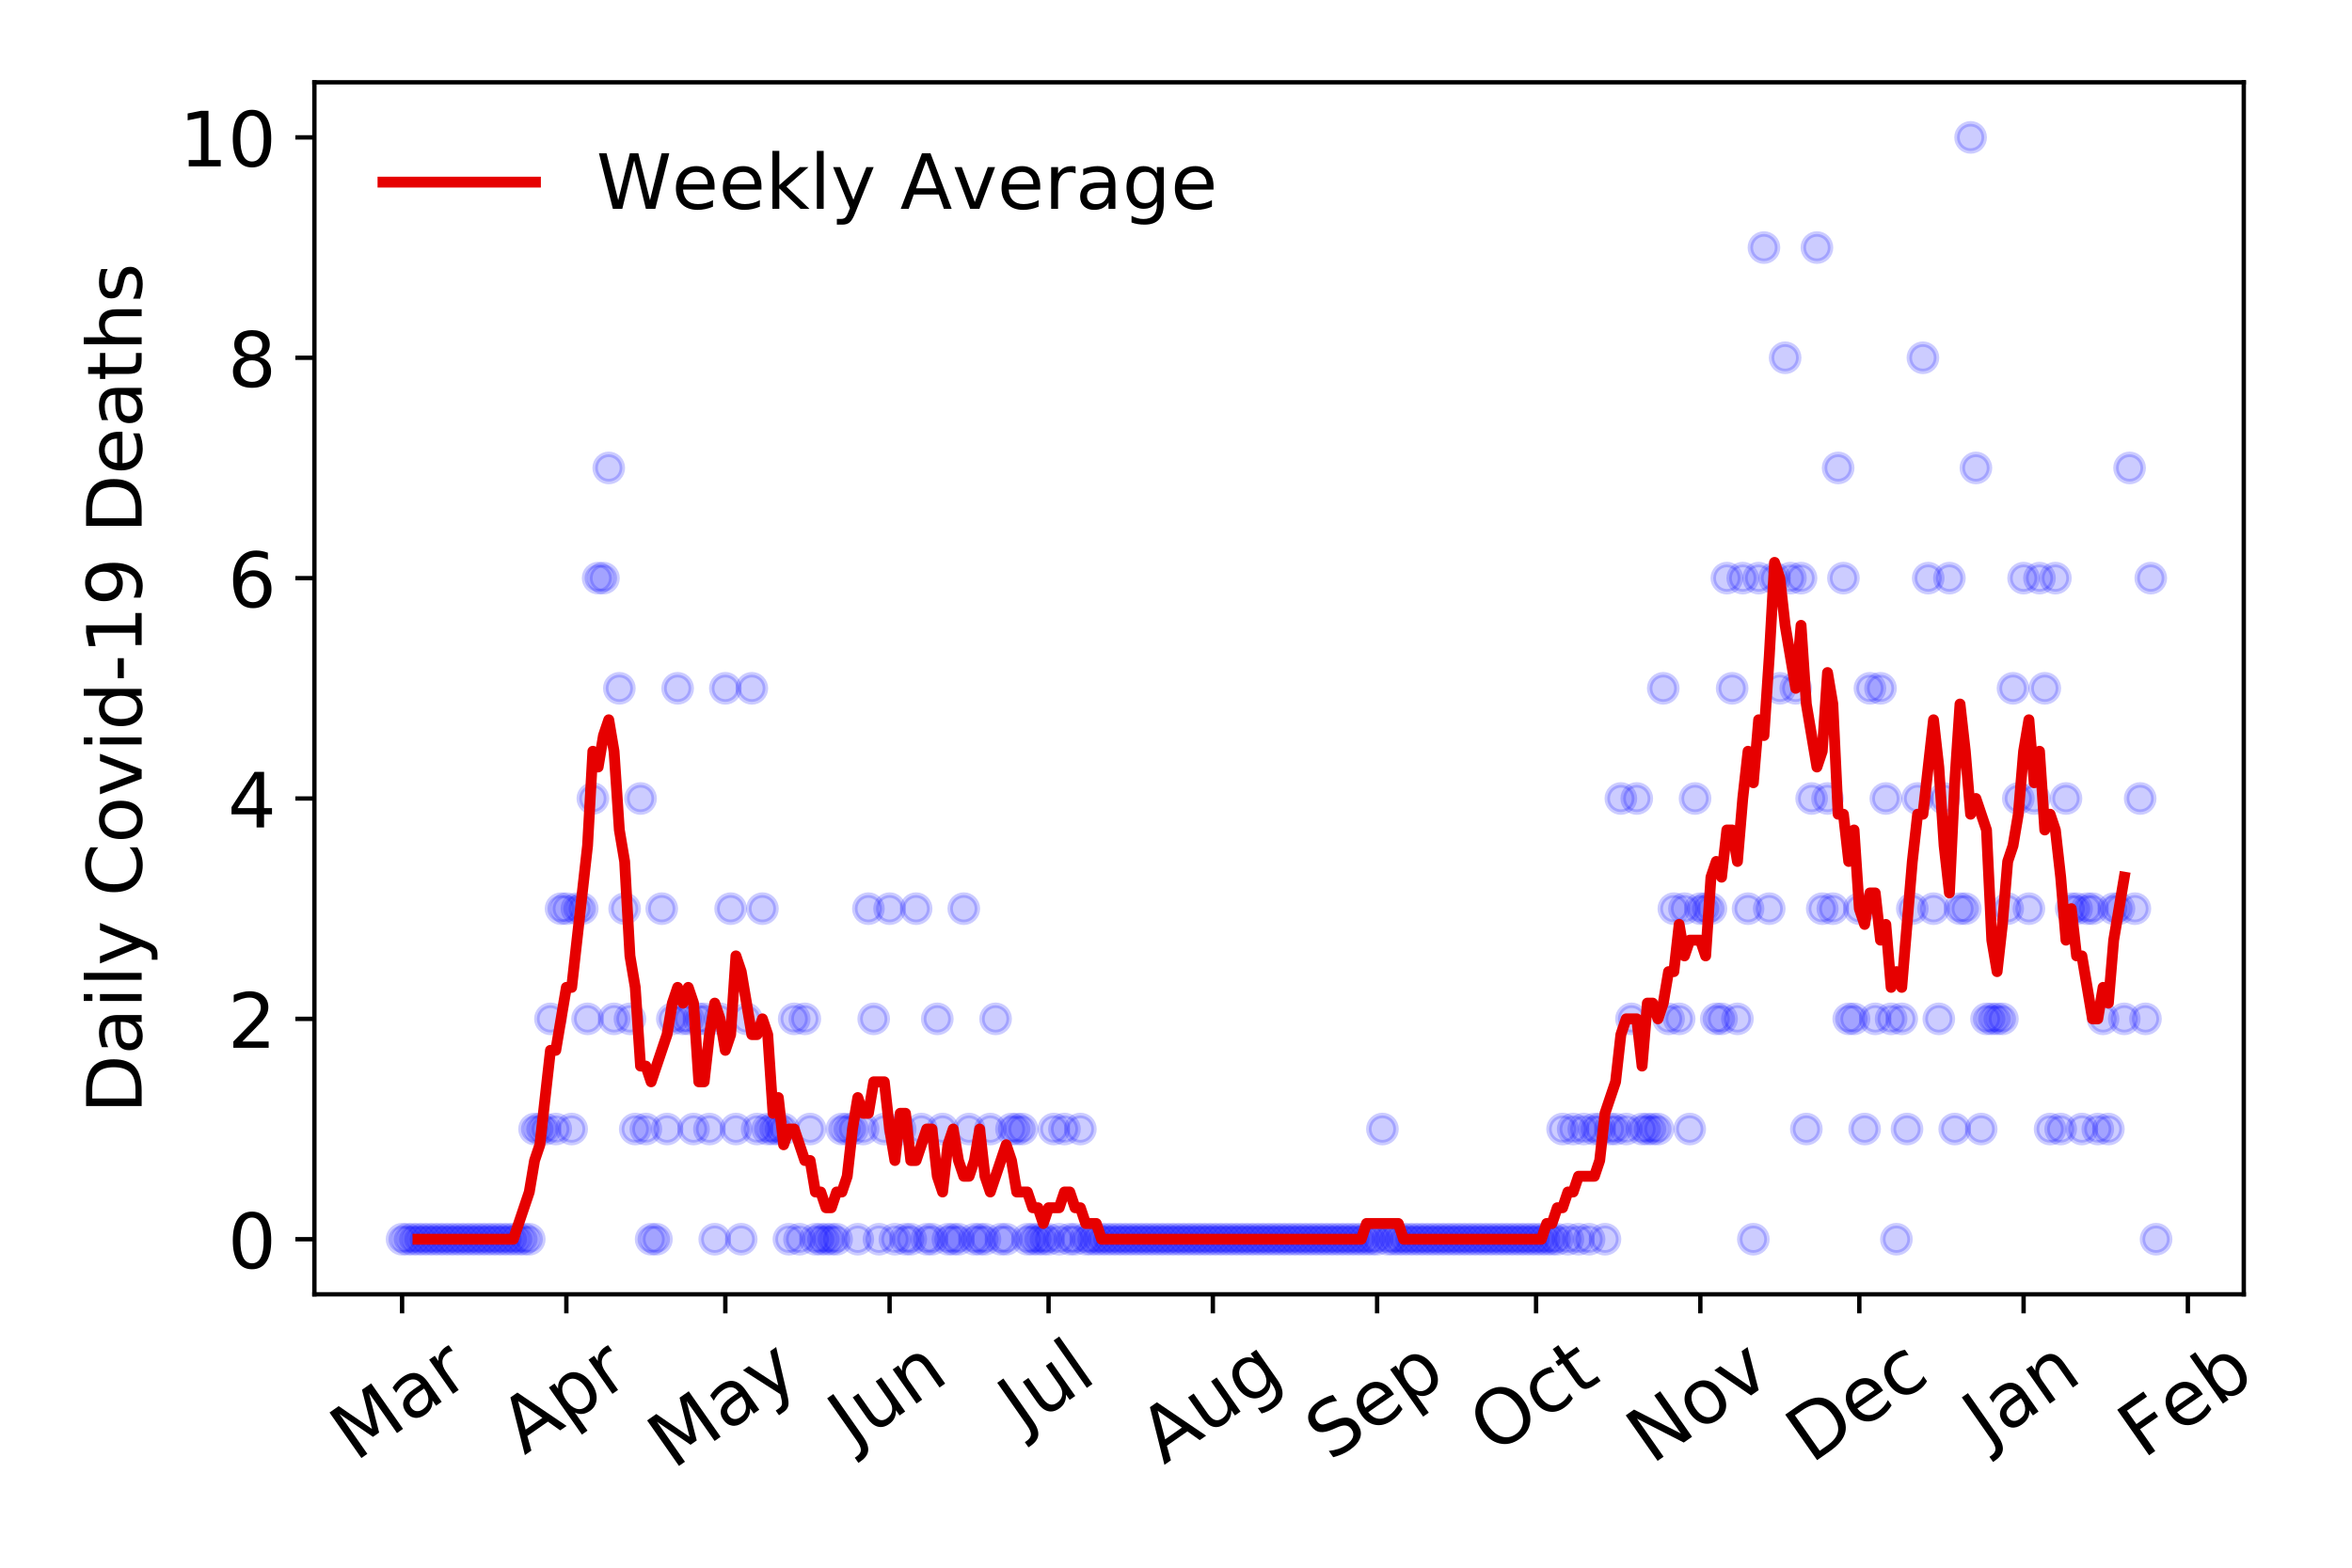 <?xml version="1.0" encoding="utf-8" standalone="no"?>
<!DOCTYPE svg PUBLIC "-//W3C//DTD SVG 1.1//EN"
  "http://www.w3.org/Graphics/SVG/1.1/DTD/svg11.dtd">
<!-- Created with matplotlib (https://matplotlib.org/) -->
<svg height="288pt" version="1.1" viewBox="0 0 432 288" width="432pt" xmlns="http://www.w3.org/2000/svg" xmlns:xlink="http://www.w3.org/1999/xlink">
 <defs>
  <style type="text/css">
*{stroke-linecap:butt;stroke-linejoin:round;}
  </style>
 </defs>
 <g id="figure_1">
  <g id="patch_1">
   <path d="M 0 288 
L 432 288 
L 432 0 
L 0 0 
z
" style="fill:#ffffff;"/>
  </g>
  <g id="axes_1">
   <g id="patch_2">
    <path d="M 57.745 237.778 
L 412.122 237.778 
L 412.122 15.12 
L 57.745 15.12 
z
" style="fill:#ffffff;"/>
   </g>
   <g id="matplotlib.axis_1">
    <g id="xtick_1">
     <g id="line2d_1">
      <defs>
       <path d="M 0 0 
L 0 3.5 
" id="m6337973819" style="stroke:#000000;stroke-width:0.8;"/>
      </defs>
      <g>
       <use style="stroke:#000000;stroke-width:0.8;" x="73.853" xlink:href="#m6337973819" y="237.778"/>
      </g>
     </g>
     <g id="text_1">
      <!-- Mar -->
      <defs>
       <path d="M 9.812 72.906 
L 24.516 72.906 
L 43.109 23.297 
L 61.812 72.906 
L 76.516 72.906 
L 76.516 0 
L 66.891 0 
L 66.891 64.016 
L 48.094 14.016 
L 38.188 14.016 
L 19.391 64.016 
L 19.391 0 
L 9.812 0 
z
" id="DejaVuSans-77"/>
       <path d="M 34.281 27.484 
Q 23.391 27.484 19.188 25 
Q 14.984 22.516 14.984 16.5 
Q 14.984 11.719 18.141 8.906 
Q 21.297 6.109 26.703 6.109 
Q 34.188 6.109 38.703 11.406 
Q 43.219 16.703 43.219 25.484 
L 43.219 27.484 
z
M 52.203 31.203 
L 52.203 0 
L 43.219 0 
L 43.219 8.297 
Q 40.141 3.328 35.547 0.953 
Q 30.953 -1.422 24.312 -1.422 
Q 15.922 -1.422 10.953 3.297 
Q 6 8.016 6 15.922 
Q 6 25.141 12.172 29.828 
Q 18.359 34.516 30.609 34.516 
L 43.219 34.516 
L 43.219 35.406 
Q 43.219 41.609 39.141 45 
Q 35.062 48.391 27.688 48.391 
Q 23 48.391 18.547 47.266 
Q 14.109 46.141 10.016 43.891 
L 10.016 52.203 
Q 14.938 54.109 19.578 55.047 
Q 24.219 56 28.609 56 
Q 40.484 56 46.344 49.844 
Q 52.203 43.703 52.203 31.203 
z
" id="DejaVuSans-97"/>
       <path d="M 41.109 46.297 
Q 39.594 47.172 37.812 47.578 
Q 36.031 48 33.891 48 
Q 26.266 48 22.188 43.047 
Q 18.109 38.094 18.109 28.812 
L 18.109 0 
L 9.078 0 
L 9.078 54.688 
L 18.109 54.688 
L 18.109 46.188 
Q 20.953 51.172 25.484 53.578 
Q 30.031 56 36.531 56 
Q 37.453 56 38.578 55.875 
Q 39.703 55.766 41.062 55.516 
z
" id="DejaVuSans-114"/>
      </defs>
      <g transform="translate(65.25 268.643)rotate(-35)scale(0.14 -0.14)">
       <use xlink:href="#DejaVuSans-77"/>
       <use x="86.279" xlink:href="#DejaVuSans-97"/>
       <use x="147.559" xlink:href="#DejaVuSans-114"/>
      </g>
     </g>
    </g>
    <g id="xtick_2">
     <g id="line2d_2">
      <g>
       <use style="stroke:#000000;stroke-width:0.8;" x="104.025" xlink:href="#m6337973819" y="237.778"/>
      </g>
     </g>
     <g id="text_2">
      <!-- Apr -->
      <defs>
       <path d="M 34.188 63.188 
L 20.797 26.906 
L 47.609 26.906 
z
M 28.609 72.906 
L 39.797 72.906 
L 67.578 0 
L 57.328 0 
L 50.688 18.703 
L 17.828 18.703 
L 11.188 0 
L 0.781 0 
z
" id="DejaVuSans-65"/>
       <path d="M 18.109 8.203 
L 18.109 -20.797 
L 9.078 -20.797 
L 9.078 54.688 
L 18.109 54.688 
L 18.109 46.391 
Q 20.953 51.266 25.266 53.625 
Q 29.594 56 35.594 56 
Q 45.562 56 51.781 48.094 
Q 58.016 40.188 58.016 27.297 
Q 58.016 14.406 51.781 6.484 
Q 45.562 -1.422 35.594 -1.422 
Q 29.594 -1.422 25.266 0.953 
Q 20.953 3.328 18.109 8.203 
z
M 48.688 27.297 
Q 48.688 37.203 44.609 42.844 
Q 40.531 48.484 33.406 48.484 
Q 26.266 48.484 22.188 42.844 
Q 18.109 37.203 18.109 27.297 
Q 18.109 17.391 22.188 11.75 
Q 26.266 6.109 33.406 6.109 
Q 40.531 6.109 44.609 11.75 
Q 48.688 17.391 48.688 27.297 
z
" id="DejaVuSans-112"/>
      </defs>
      <g transform="translate(96.321 267.384)rotate(-35)scale(0.14 -0.14)">
       <use xlink:href="#DejaVuSans-65"/>
       <use x="68.408" xlink:href="#DejaVuSans-112"/>
       <use x="131.885" xlink:href="#DejaVuSans-114"/>
      </g>
     </g>
    </g>
    <g id="xtick_3">
     <g id="line2d_3">
      <g>
       <use style="stroke:#000000;stroke-width:0.8;" x="133.224" xlink:href="#m6337973819" y="237.778"/>
      </g>
     </g>
     <g id="text_3">
      <!-- May -->
      <defs>
       <path d="M 32.172 -5.078 
Q 28.375 -14.844 24.75 -17.812 
Q 21.141 -20.797 15.094 -20.797 
L 7.906 -20.797 
L 7.906 -13.281 
L 13.188 -13.281 
Q 16.891 -13.281 18.938 -11.516 
Q 21 -9.766 23.484 -3.219 
L 25.094 0.875 
L 2.984 54.688 
L 12.5 54.688 
L 29.594 11.922 
L 46.688 54.688 
L 56.203 54.688 
z
" id="DejaVuSans-121"/>
      </defs>
      <g transform="translate(123.585 270.094)rotate(-35)scale(0.14 -0.14)">
       <use xlink:href="#DejaVuSans-77"/>
       <use x="86.279" xlink:href="#DejaVuSans-97"/>
       <use x="147.559" xlink:href="#DejaVuSans-121"/>
      </g>
     </g>
    </g>
    <g id="xtick_4">
     <g id="line2d_4">
      <g>
       <use style="stroke:#000000;stroke-width:0.8;" x="163.396" xlink:href="#m6337973819" y="237.778"/>
      </g>
     </g>
     <g id="text_4">
      <!-- Jun -->
      <defs>
       <path d="M 9.812 72.906 
L 19.672 72.906 
L 19.672 5.078 
Q 19.672 -8.109 14.672 -14.062 
Q 9.672 -20.016 -1.422 -20.016 
L -5.172 -20.016 
L -5.172 -11.719 
L -2.094 -11.719 
Q 4.438 -11.719 7.125 -8.047 
Q 9.812 -4.391 9.812 5.078 
z
" id="DejaVuSans-74"/>
       <path d="M 8.5 21.578 
L 8.5 54.688 
L 17.484 54.688 
L 17.484 21.922 
Q 17.484 14.156 20.5 10.266 
Q 23.531 6.391 29.594 6.391 
Q 36.859 6.391 41.078 11.031 
Q 45.312 15.672 45.312 23.688 
L 45.312 54.688 
L 54.297 54.688 
L 54.297 0 
L 45.312 0 
L 45.312 8.406 
Q 42.047 3.422 37.719 1 
Q 33.406 -1.422 27.688 -1.422 
Q 18.266 -1.422 13.375 4.438 
Q 8.5 10.297 8.5 21.578 
z
M 31.109 56 
z
" id="DejaVuSans-117"/>
       <path d="M 54.891 33.016 
L 54.891 0 
L 45.906 0 
L 45.906 32.719 
Q 45.906 40.484 42.875 44.328 
Q 39.844 48.188 33.797 48.188 
Q 26.516 48.188 22.312 43.547 
Q 18.109 38.922 18.109 30.906 
L 18.109 0 
L 9.078 0 
L 9.078 54.688 
L 18.109 54.688 
L 18.109 46.188 
Q 21.344 51.125 25.703 53.562 
Q 30.078 56 35.797 56 
Q 45.219 56 50.047 50.172 
Q 54.891 44.344 54.891 33.016 
z
" id="DejaVuSans-110"/>
      </defs>
      <g transform="translate(156.653 266.039)rotate(-35)scale(0.14 -0.14)">
       <use xlink:href="#DejaVuSans-74"/>
       <use x="29.492" xlink:href="#DejaVuSans-117"/>
       <use x="92.871" xlink:href="#DejaVuSans-110"/>
      </g>
     </g>
    </g>
    <g id="xtick_5">
     <g id="line2d_5">
      <g>
       <use style="stroke:#000000;stroke-width:0.8;" x="192.595" xlink:href="#m6337973819" y="237.778"/>
      </g>
     </g>
     <g id="text_5">
      <!-- Jul -->
      <defs>
       <path d="M 9.422 75.984 
L 18.406 75.984 
L 18.406 0 
L 9.422 0 
z
" id="DejaVuSans-108"/>
      </defs>
      <g transform="translate(187.892 263.181)rotate(-35)scale(0.14 -0.14)">
       <use xlink:href="#DejaVuSans-74"/>
       <use x="29.492" xlink:href="#DejaVuSans-117"/>
       <use x="92.871" xlink:href="#DejaVuSans-108"/>
      </g>
     </g>
    </g>
    <g id="xtick_6">
     <g id="line2d_6">
      <g>
       <use style="stroke:#000000;stroke-width:0.8;" x="222.767" xlink:href="#m6337973819" y="237.778"/>
      </g>
     </g>
     <g id="text_6">
      <!-- Aug -->
      <defs>
       <path d="M 45.406 27.984 
Q 45.406 37.75 41.375 43.109 
Q 37.359 48.484 30.078 48.484 
Q 22.859 48.484 18.828 43.109 
Q 14.797 37.75 14.797 27.984 
Q 14.797 18.266 18.828 12.891 
Q 22.859 7.516 30.078 7.516 
Q 37.359 7.516 41.375 12.891 
Q 45.406 18.266 45.406 27.984 
z
M 54.391 6.781 
Q 54.391 -7.172 48.188 -13.984 
Q 42 -20.797 29.203 -20.797 
Q 24.469 -20.797 20.266 -20.094 
Q 16.062 -19.391 12.109 -17.922 
L 12.109 -9.188 
Q 16.062 -11.328 19.922 -12.344 
Q 23.781 -13.375 27.781 -13.375 
Q 36.625 -13.375 41.016 -8.766 
Q 45.406 -4.156 45.406 5.172 
L 45.406 9.625 
Q 42.625 4.781 38.281 2.391 
Q 33.938 0 27.875 0 
Q 17.828 0 11.672 7.656 
Q 5.516 15.328 5.516 27.984 
Q 5.516 40.672 11.672 48.328 
Q 17.828 56 27.875 56 
Q 33.938 56 38.281 53.609 
Q 42.625 51.219 45.406 46.391 
L 45.406 54.688 
L 54.391 54.688 
z
" id="DejaVuSans-103"/>
      </defs>
      <g transform="translate(213.786 269.172)rotate(-35)scale(0.14 -0.14)">
       <use xlink:href="#DejaVuSans-65"/>
       <use x="68.408" xlink:href="#DejaVuSans-117"/>
       <use x="131.787" xlink:href="#DejaVuSans-103"/>
      </g>
     </g>
    </g>
    <g id="xtick_7">
     <g id="line2d_7">
      <g>
       <use style="stroke:#000000;stroke-width:0.8;" x="252.939" xlink:href="#m6337973819" y="237.778"/>
      </g>
     </g>
     <g id="text_7">
      <!-- Sep -->
      <defs>
       <path d="M 53.516 70.516 
L 53.516 60.891 
Q 47.906 63.578 42.922 64.891 
Q 37.938 66.219 33.297 66.219 
Q 25.25 66.219 20.875 63.094 
Q 16.5 59.969 16.5 54.203 
Q 16.5 49.359 19.406 46.891 
Q 22.312 44.438 30.422 42.922 
L 36.375 41.703 
Q 47.406 39.594 52.656 34.297 
Q 57.906 29 57.906 20.125 
Q 57.906 9.516 50.797 4.047 
Q 43.703 -1.422 29.984 -1.422 
Q 24.812 -1.422 18.969 -0.25 
Q 13.141 0.922 6.891 3.219 
L 6.891 13.375 
Q 12.891 10.016 18.656 8.297 
Q 24.422 6.594 29.984 6.594 
Q 38.422 6.594 43.016 9.906 
Q 47.609 13.234 47.609 19.391 
Q 47.609 24.75 44.312 27.781 
Q 41.016 30.812 33.5 32.328 
L 27.484 33.5 
Q 16.453 35.688 11.516 40.375 
Q 6.594 45.062 6.594 53.422 
Q 6.594 63.094 13.406 68.656 
Q 20.219 74.219 32.172 74.219 
Q 37.312 74.219 42.625 73.281 
Q 47.953 72.359 53.516 70.516 
z
" id="DejaVuSans-83"/>
       <path d="M 56.203 29.594 
L 56.203 25.203 
L 14.891 25.203 
Q 15.484 15.922 20.484 11.062 
Q 25.484 6.203 34.422 6.203 
Q 39.594 6.203 44.453 7.469 
Q 49.312 8.734 54.109 11.281 
L 54.109 2.781 
Q 49.266 0.734 44.188 -0.344 
Q 39.109 -1.422 33.891 -1.422 
Q 20.797 -1.422 13.156 6.188 
Q 5.516 13.812 5.516 26.812 
Q 5.516 40.234 12.766 48.109 
Q 20.016 56 32.328 56 
Q 43.359 56 49.781 48.891 
Q 56.203 41.797 56.203 29.594 
z
M 47.219 32.234 
Q 47.125 39.594 43.094 43.984 
Q 39.062 48.391 32.422 48.391 
Q 24.906 48.391 20.391 44.141 
Q 15.875 39.891 15.188 32.172 
z
" id="DejaVuSans-101"/>
      </defs>
      <g transform="translate(244.346 268.629)rotate(-35)scale(0.14 -0.14)">
       <use xlink:href="#DejaVuSans-83"/>
       <use x="63.477" xlink:href="#DejaVuSans-101"/>
       <use x="125" xlink:href="#DejaVuSans-112"/>
      </g>
     </g>
    </g>
    <g id="xtick_8">
     <g id="line2d_8">
      <g>
       <use style="stroke:#000000;stroke-width:0.8;" x="282.138" xlink:href="#m6337973819" y="237.778"/>
      </g>
     </g>
     <g id="text_8">
      <!-- Oct -->
      <defs>
       <path d="M 39.406 66.219 
Q 28.656 66.219 22.328 58.203 
Q 16.016 50.203 16.016 36.375 
Q 16.016 22.609 22.328 14.594 
Q 28.656 6.594 39.406 6.594 
Q 50.141 6.594 56.422 14.594 
Q 62.703 22.609 62.703 36.375 
Q 62.703 50.203 56.422 58.203 
Q 50.141 66.219 39.406 66.219 
z
M 39.406 74.219 
Q 54.734 74.219 63.906 63.938 
Q 73.094 53.656 73.094 36.375 
Q 73.094 19.141 63.906 8.859 
Q 54.734 -1.422 39.406 -1.422 
Q 24.031 -1.422 14.812 8.828 
Q 5.609 19.094 5.609 36.375 
Q 5.609 53.656 14.812 63.938 
Q 24.031 74.219 39.406 74.219 
z
" id="DejaVuSans-79"/>
       <path d="M 48.781 52.594 
L 48.781 44.188 
Q 44.969 46.297 41.141 47.344 
Q 37.312 48.391 33.406 48.391 
Q 24.656 48.391 19.812 42.844 
Q 14.984 37.312 14.984 27.297 
Q 14.984 17.281 19.812 11.734 
Q 24.656 6.203 33.406 6.203 
Q 37.312 6.203 41.141 7.25 
Q 44.969 8.297 48.781 10.406 
L 48.781 2.094 
Q 45.016 0.344 40.984 -0.531 
Q 36.969 -1.422 32.422 -1.422 
Q 20.062 -1.422 12.781 6.344 
Q 5.516 14.109 5.516 27.297 
Q 5.516 40.672 12.859 48.328 
Q 20.219 56 33.016 56 
Q 37.156 56 41.109 55.141 
Q 45.062 54.297 48.781 52.594 
z
" id="DejaVuSans-99"/>
       <path d="M 18.312 70.219 
L 18.312 54.688 
L 36.812 54.688 
L 36.812 47.703 
L 18.312 47.703 
L 18.312 18.016 
Q 18.312 11.328 20.141 9.422 
Q 21.969 7.516 27.594 7.516 
L 36.812 7.516 
L 36.812 0 
L 27.594 0 
Q 17.188 0 13.234 3.875 
Q 9.281 7.766 9.281 18.016 
L 9.281 47.703 
L 2.688 47.703 
L 2.688 54.688 
L 9.281 54.688 
L 9.281 70.219 
z
" id="DejaVuSans-116"/>
      </defs>
      <g transform="translate(274.439 267.377)rotate(-35)scale(0.14 -0.14)">
       <use xlink:href="#DejaVuSans-79"/>
       <use x="78.711" xlink:href="#DejaVuSans-99"/>
       <use x="133.691" xlink:href="#DejaVuSans-116"/>
      </g>
     </g>
    </g>
    <g id="xtick_9">
     <g id="line2d_9">
      <g>
       <use style="stroke:#000000;stroke-width:0.8;" x="312.31" xlink:href="#m6337973819" y="237.778"/>
      </g>
     </g>
     <g id="text_9">
      <!-- Nov -->
      <defs>
       <path d="M 9.812 72.906 
L 23.094 72.906 
L 55.422 11.922 
L 55.422 72.906 
L 64.984 72.906 
L 64.984 0 
L 51.703 0 
L 19.391 60.984 
L 19.391 0 
L 9.812 0 
z
" id="DejaVuSans-78"/>
       <path d="M 30.609 48.391 
Q 23.391 48.391 19.188 42.75 
Q 14.984 37.109 14.984 27.297 
Q 14.984 17.484 19.156 11.844 
Q 23.344 6.203 30.609 6.203 
Q 37.797 6.203 41.984 11.859 
Q 46.188 17.531 46.188 27.297 
Q 46.188 37.016 41.984 42.703 
Q 37.797 48.391 30.609 48.391 
z
M 30.609 56 
Q 42.328 56 49.016 48.375 
Q 55.719 40.766 55.719 27.297 
Q 55.719 13.875 49.016 6.219 
Q 42.328 -1.422 30.609 -1.422 
Q 18.844 -1.422 12.172 6.219 
Q 5.516 13.875 5.516 27.297 
Q 5.516 40.766 12.172 48.375 
Q 18.844 56 30.609 56 
z
" id="DejaVuSans-111"/>
       <path d="M 2.984 54.688 
L 12.5 54.688 
L 29.594 8.797 
L 46.688 54.688 
L 56.203 54.688 
L 35.688 0 
L 23.484 0 
z
" id="DejaVuSans-118"/>
      </defs>
      <g transform="translate(303.334 269.166)rotate(-35)scale(0.14 -0.14)">
       <use xlink:href="#DejaVuSans-78"/>
       <use x="74.805" xlink:href="#DejaVuSans-111"/>
       <use x="135.986" xlink:href="#DejaVuSans-118"/>
      </g>
     </g>
    </g>
    <g id="xtick_10">
     <g id="line2d_10">
      <g>
       <use style="stroke:#000000;stroke-width:0.8;" x="341.509" xlink:href="#m6337973819" y="237.778"/>
      </g>
     </g>
     <g id="text_10">
      <!-- Dec -->
      <defs>
       <path d="M 19.672 64.797 
L 19.672 8.109 
L 31.594 8.109 
Q 46.688 8.109 53.688 14.938 
Q 60.688 21.781 60.688 36.531 
Q 60.688 51.172 53.688 57.984 
Q 46.688 64.797 31.594 64.797 
z
M 9.812 72.906 
L 30.078 72.906 
Q 51.266 72.906 61.172 64.094 
Q 71.094 55.281 71.094 36.531 
Q 71.094 17.672 61.125 8.828 
Q 51.172 0 30.078 0 
L 9.812 0 
z
" id="DejaVuSans-68"/>
      </defs>
      <g transform="translate(332.629 269.032)rotate(-35)scale(0.14 -0.14)">
       <use xlink:href="#DejaVuSans-68"/>
       <use x="77.002" xlink:href="#DejaVuSans-101"/>
       <use x="138.525" xlink:href="#DejaVuSans-99"/>
      </g>
     </g>
    </g>
    <g id="xtick_11">
     <g id="line2d_11">
      <g>
       <use style="stroke:#000000;stroke-width:0.8;" x="371.681" xlink:href="#m6337973819" y="237.778"/>
      </g>
     </g>
     <g id="text_11">
      <!-- Jan -->
      <g transform="translate(365.058 265.871)rotate(-35)scale(0.14 -0.14)">
       <use xlink:href="#DejaVuSans-74"/>
       <use x="29.492" xlink:href="#DejaVuSans-97"/>
       <use x="90.771" xlink:href="#DejaVuSans-110"/>
      </g>
     </g>
    </g>
    <g id="xtick_12">
     <g id="line2d_12">
      <g>
       <use style="stroke:#000000;stroke-width:0.8;" x="401.854" xlink:href="#m6337973819" y="237.778"/>
      </g>
     </g>
     <g id="text_12">
      <!-- Feb -->
      <defs>
       <path d="M 9.812 72.906 
L 51.703 72.906 
L 51.703 64.594 
L 19.672 64.594 
L 19.672 43.109 
L 48.578 43.109 
L 48.578 34.812 
L 19.672 34.812 
L 19.672 0 
L 9.812 0 
z
" id="DejaVuSans-70"/>
       <path d="M 48.688 27.297 
Q 48.688 37.203 44.609 42.844 
Q 40.531 48.484 33.406 48.484 
Q 26.266 48.484 22.188 42.844 
Q 18.109 37.203 18.109 27.297 
Q 18.109 17.391 22.188 11.75 
Q 26.266 6.109 33.406 6.109 
Q 40.531 6.109 44.609 11.75 
Q 48.688 17.391 48.688 27.297 
z
M 18.109 46.391 
Q 20.953 51.266 25.266 53.625 
Q 29.594 56 35.594 56 
Q 45.562 56 51.781 48.094 
Q 58.016 40.188 58.016 27.297 
Q 58.016 14.406 51.781 6.484 
Q 45.562 -1.422 35.594 -1.422 
Q 29.594 -1.422 25.266 0.953 
Q 20.953 3.328 18.109 8.203 
L 18.109 0 
L 9.078 0 
L 9.078 75.984 
L 18.109 75.984 
z
" id="DejaVuSans-98"/>
      </defs>
      <g transform="translate(393.607 268.143)rotate(-35)scale(0.14 -0.14)">
       <use xlink:href="#DejaVuSans-70"/>
       <use x="57.441" xlink:href="#DejaVuSans-101"/>
       <use x="118.965" xlink:href="#DejaVuSans-98"/>
      </g>
     </g>
    </g>
   </g>
   <g id="matplotlib.axis_2">
    <g id="ytick_1">
     <g id="line2d_13">
      <defs>
       <path d="M 0 0 
L -3.5 0 
" id="mb15a4cdf1b" style="stroke:#000000;stroke-width:0.8;"/>
      </defs>
      <g>
       <use style="stroke:#000000;stroke-width:0.8;" x="57.745" xlink:href="#mb15a4cdf1b" y="227.657"/>
      </g>
     </g>
     <g id="text_13">
      <!-- 0 -->
      <defs>
       <path d="M 31.781 66.406 
Q 24.172 66.406 20.328 58.906 
Q 16.5 51.422 16.5 36.375 
Q 16.5 21.391 20.328 13.891 
Q 24.172 6.391 31.781 6.391 
Q 39.453 6.391 43.281 13.891 
Q 47.125 21.391 47.125 36.375 
Q 47.125 51.422 43.281 58.906 
Q 39.453 66.406 31.781 66.406 
z
M 31.781 74.219 
Q 44.047 74.219 50.516 64.516 
Q 56.984 54.828 56.984 36.375 
Q 56.984 17.969 50.516 8.266 
Q 44.047 -1.422 31.781 -1.422 
Q 19.531 -1.422 13.062 8.266 
Q 6.594 17.969 6.594 36.375 
Q 6.594 54.828 13.062 64.516 
Q 19.531 74.219 31.781 74.219 
z
" id="DejaVuSans-48"/>
      </defs>
      <g transform="translate(41.837 232.976)scale(0.14 -0.14)">
       <use xlink:href="#DejaVuSans-48"/>
      </g>
     </g>
    </g>
    <g id="ytick_2">
     <g id="line2d_14">
      <g>
       <use style="stroke:#000000;stroke-width:0.8;" x="57.745" xlink:href="#mb15a4cdf1b" y="187.174"/>
      </g>
     </g>
     <g id="text_14">
      <!-- 2 -->
      <defs>
       <path d="M 19.188 8.297 
L 53.609 8.297 
L 53.609 0 
L 7.328 0 
L 7.328 8.297 
Q 12.938 14.109 22.625 23.891 
Q 32.328 33.688 34.812 36.531 
Q 39.547 41.844 41.422 45.531 
Q 43.312 49.219 43.312 52.781 
Q 43.312 58.594 39.234 62.25 
Q 35.156 65.922 28.609 65.922 
Q 23.969 65.922 18.812 64.312 
Q 13.672 62.703 7.812 59.422 
L 7.812 69.391 
Q 13.766 71.781 18.938 73 
Q 24.125 74.219 28.422 74.219 
Q 39.75 74.219 46.484 68.547 
Q 53.219 62.891 53.219 53.422 
Q 53.219 48.922 51.531 44.891 
Q 49.859 40.875 45.406 35.406 
Q 44.188 33.984 37.641 27.219 
Q 31.109 20.453 19.188 8.297 
z
" id="DejaVuSans-50"/>
      </defs>
      <g transform="translate(41.837 192.493)scale(0.14 -0.14)">
       <use xlink:href="#DejaVuSans-50"/>
      </g>
     </g>
    </g>
    <g id="ytick_3">
     <g id="line2d_15">
      <g>
       <use style="stroke:#000000;stroke-width:0.8;" x="57.745" xlink:href="#mb15a4cdf1b" y="146.691"/>
      </g>
     </g>
     <g id="text_15">
      <!-- 4 -->
      <defs>
       <path d="M 37.797 64.312 
L 12.891 25.391 
L 37.797 25.391 
z
M 35.203 72.906 
L 47.609 72.906 
L 47.609 25.391 
L 58.016 25.391 
L 58.016 17.188 
L 47.609 17.188 
L 47.609 0 
L 37.797 0 
L 37.797 17.188 
L 4.891 17.188 
L 4.891 26.703 
z
" id="DejaVuSans-52"/>
      </defs>
      <g transform="translate(41.837 152.01)scale(0.14 -0.14)">
       <use xlink:href="#DejaVuSans-52"/>
      </g>
     </g>
    </g>
    <g id="ytick_4">
     <g id="line2d_16">
      <g>
       <use style="stroke:#000000;stroke-width:0.8;" x="57.745" xlink:href="#mb15a4cdf1b" y="106.207"/>
      </g>
     </g>
     <g id="text_16">
      <!-- 6 -->
      <defs>
       <path d="M 33.016 40.375 
Q 26.375 40.375 22.484 35.828 
Q 18.609 31.297 18.609 23.391 
Q 18.609 15.531 22.484 10.953 
Q 26.375 6.391 33.016 6.391 
Q 39.656 6.391 43.531 10.953 
Q 47.406 15.531 47.406 23.391 
Q 47.406 31.297 43.531 35.828 
Q 39.656 40.375 33.016 40.375 
z
M 52.594 71.297 
L 52.594 62.312 
Q 48.875 64.062 45.094 64.984 
Q 41.312 65.922 37.594 65.922 
Q 27.828 65.922 22.672 59.328 
Q 17.531 52.734 16.797 39.406 
Q 19.672 43.656 24.016 45.922 
Q 28.375 48.188 33.594 48.188 
Q 44.578 48.188 50.953 41.516 
Q 57.328 34.859 57.328 23.391 
Q 57.328 12.156 50.688 5.359 
Q 44.047 -1.422 33.016 -1.422 
Q 20.359 -1.422 13.672 8.266 
Q 6.984 17.969 6.984 36.375 
Q 6.984 53.656 15.188 63.938 
Q 23.391 74.219 37.203 74.219 
Q 40.922 74.219 44.703 73.484 
Q 48.484 72.75 52.594 71.297 
z
" id="DejaVuSans-54"/>
      </defs>
      <g transform="translate(41.837 111.526)scale(0.14 -0.14)">
       <use xlink:href="#DejaVuSans-54"/>
      </g>
     </g>
    </g>
    <g id="ytick_5">
     <g id="line2d_17">
      <g>
       <use style="stroke:#000000;stroke-width:0.8;" x="57.745" xlink:href="#mb15a4cdf1b" y="65.724"/>
      </g>
     </g>
     <g id="text_17">
      <!-- 8 -->
      <defs>
       <path d="M 31.781 34.625 
Q 24.75 34.625 20.719 30.859 
Q 16.703 27.094 16.703 20.516 
Q 16.703 13.922 20.719 10.156 
Q 24.75 6.391 31.781 6.391 
Q 38.812 6.391 42.859 10.172 
Q 46.922 13.969 46.922 20.516 
Q 46.922 27.094 42.891 30.859 
Q 38.875 34.625 31.781 34.625 
z
M 21.922 38.812 
Q 15.578 40.375 12.031 44.719 
Q 8.5 49.078 8.5 55.328 
Q 8.5 64.062 14.719 69.141 
Q 20.953 74.219 31.781 74.219 
Q 42.672 74.219 48.875 69.141 
Q 55.078 64.062 55.078 55.328 
Q 55.078 49.078 51.531 44.719 
Q 48 40.375 41.703 38.812 
Q 48.828 37.156 52.797 32.312 
Q 56.781 27.484 56.781 20.516 
Q 56.781 9.906 50.312 4.234 
Q 43.844 -1.422 31.781 -1.422 
Q 19.734 -1.422 13.25 4.234 
Q 6.781 9.906 6.781 20.516 
Q 6.781 27.484 10.781 32.312 
Q 14.797 37.156 21.922 38.812 
z
M 18.312 54.391 
Q 18.312 48.734 21.844 45.562 
Q 25.391 42.391 31.781 42.391 
Q 38.141 42.391 41.719 45.562 
Q 45.312 48.734 45.312 54.391 
Q 45.312 60.062 41.719 63.234 
Q 38.141 66.406 31.781 66.406 
Q 25.391 66.406 21.844 63.234 
Q 18.312 60.062 18.312 54.391 
z
" id="DejaVuSans-56"/>
      </defs>
      <g transform="translate(41.837 71.043)scale(0.14 -0.14)">
       <use xlink:href="#DejaVuSans-56"/>
      </g>
     </g>
    </g>
    <g id="ytick_6">
     <g id="line2d_18">
      <g>
       <use style="stroke:#000000;stroke-width:0.8;" x="57.745" xlink:href="#mb15a4cdf1b" y="25.241"/>
      </g>
     </g>
     <g id="text_18">
      <!-- 10 -->
      <defs>
       <path d="M 12.406 8.297 
L 28.516 8.297 
L 28.516 63.922 
L 10.984 60.406 
L 10.984 69.391 
L 28.422 72.906 
L 38.281 72.906 
L 38.281 8.297 
L 54.391 8.297 
L 54.391 0 
L 12.406 0 
z
" id="DejaVuSans-49"/>
      </defs>
      <g transform="translate(32.93 30.56)scale(0.14 -0.14)">
       <use xlink:href="#DejaVuSans-49"/>
       <use x="63.623" xlink:href="#DejaVuSans-48"/>
      </g>
     </g>
    </g>
    <g id="text_19">
     <!-- Daily Covid-19 Deaths -->
     <defs>
      <path d="M 9.422 54.688 
L 18.406 54.688 
L 18.406 0 
L 9.422 0 
z
M 9.422 75.984 
L 18.406 75.984 
L 18.406 64.594 
L 9.422 64.594 
z
" id="DejaVuSans-105"/>
      <path id="DejaVuSans-32"/>
      <path d="M 64.406 67.281 
L 64.406 56.891 
Q 59.422 61.531 53.781 63.812 
Q 48.141 66.109 41.797 66.109 
Q 29.297 66.109 22.656 58.469 
Q 16.016 50.828 16.016 36.375 
Q 16.016 21.969 22.656 14.328 
Q 29.297 6.688 41.797 6.688 
Q 48.141 6.688 53.781 8.984 
Q 59.422 11.281 64.406 15.922 
L 64.406 5.609 
Q 59.234 2.094 53.438 0.328 
Q 47.656 -1.422 41.219 -1.422 
Q 24.656 -1.422 15.125 8.703 
Q 5.609 18.844 5.609 36.375 
Q 5.609 53.953 15.125 64.078 
Q 24.656 74.219 41.219 74.219 
Q 47.75 74.219 53.531 72.484 
Q 59.328 70.75 64.406 67.281 
z
" id="DejaVuSans-67"/>
      <path d="M 45.406 46.391 
L 45.406 75.984 
L 54.391 75.984 
L 54.391 0 
L 45.406 0 
L 45.406 8.203 
Q 42.578 3.328 38.25 0.953 
Q 33.938 -1.422 27.875 -1.422 
Q 17.969 -1.422 11.734 6.484 
Q 5.516 14.406 5.516 27.297 
Q 5.516 40.188 11.734 48.094 
Q 17.969 56 27.875 56 
Q 33.938 56 38.25 53.625 
Q 42.578 51.266 45.406 46.391 
z
M 14.797 27.297 
Q 14.797 17.391 18.875 11.75 
Q 22.953 6.109 30.078 6.109 
Q 37.203 6.109 41.297 11.75 
Q 45.406 17.391 45.406 27.297 
Q 45.406 37.203 41.297 42.844 
Q 37.203 48.484 30.078 48.484 
Q 22.953 48.484 18.875 42.844 
Q 14.797 37.203 14.797 27.297 
z
" id="DejaVuSans-100"/>
      <path d="M 4.891 31.391 
L 31.203 31.391 
L 31.203 23.391 
L 4.891 23.391 
z
" id="DejaVuSans-45"/>
      <path d="M 10.984 1.516 
L 10.984 10.5 
Q 14.703 8.734 18.5 7.812 
Q 22.312 6.891 25.984 6.891 
Q 35.75 6.891 40.891 13.453 
Q 46.047 20.016 46.781 33.406 
Q 43.953 29.203 39.594 26.953 
Q 35.25 24.703 29.984 24.703 
Q 19.047 24.703 12.672 31.312 
Q 6.297 37.938 6.297 49.422 
Q 6.297 60.641 12.938 67.422 
Q 19.578 74.219 30.609 74.219 
Q 43.266 74.219 49.922 64.516 
Q 56.594 54.828 56.594 36.375 
Q 56.594 19.141 48.406 8.859 
Q 40.234 -1.422 26.422 -1.422 
Q 22.703 -1.422 18.891 -0.688 
Q 15.094 0.047 10.984 1.516 
z
M 30.609 32.422 
Q 37.25 32.422 41.125 36.953 
Q 45.016 41.5 45.016 49.422 
Q 45.016 57.281 41.125 61.844 
Q 37.25 66.406 30.609 66.406 
Q 23.969 66.406 20.094 61.844 
Q 16.219 57.281 16.219 49.422 
Q 16.219 41.5 20.094 36.953 
Q 23.969 32.422 30.609 32.422 
z
" id="DejaVuSans-57"/>
      <path d="M 54.891 33.016 
L 54.891 0 
L 45.906 0 
L 45.906 32.719 
Q 45.906 40.484 42.875 44.328 
Q 39.844 48.188 33.797 48.188 
Q 26.516 48.188 22.312 43.547 
Q 18.109 38.922 18.109 30.906 
L 18.109 0 
L 9.078 0 
L 9.078 75.984 
L 18.109 75.984 
L 18.109 46.188 
Q 21.344 51.125 25.703 53.562 
Q 30.078 56 35.797 56 
Q 45.219 56 50.047 50.172 
Q 54.891 44.344 54.891 33.016 
z
" id="DejaVuSans-104"/>
      <path d="M 44.281 53.078 
L 44.281 44.578 
Q 40.484 46.531 36.375 47.5 
Q 32.281 48.484 27.875 48.484 
Q 21.188 48.484 17.844 46.438 
Q 14.5 44.391 14.5 40.281 
Q 14.5 37.156 16.891 35.375 
Q 19.281 33.594 26.516 31.984 
L 29.594 31.297 
Q 39.156 29.25 43.188 25.516 
Q 47.219 21.781 47.219 15.094 
Q 47.219 7.469 41.188 3.016 
Q 35.156 -1.422 24.609 -1.422 
Q 20.219 -1.422 15.453 -0.562 
Q 10.688 0.297 5.422 2 
L 5.422 11.281 
Q 10.406 8.688 15.234 7.391 
Q 20.062 6.109 24.812 6.109 
Q 31.156 6.109 34.562 8.281 
Q 37.984 10.453 37.984 14.406 
Q 37.984 18.062 35.516 20.016 
Q 33.062 21.969 24.703 23.781 
L 21.578 24.516 
Q 13.234 26.266 9.516 29.906 
Q 5.812 33.547 5.812 39.891 
Q 5.812 47.609 11.281 51.797 
Q 16.75 56 26.812 56 
Q 31.781 56 36.172 55.266 
Q 40.578 54.547 44.281 53.078 
z
" id="DejaVuSans-115"/>
     </defs>
     <g transform="translate(26.018 204.56)rotate(-90)scale(0.14 -0.14)">
      <use xlink:href="#DejaVuSans-68"/>
      <use x="77.002" xlink:href="#DejaVuSans-97"/>
      <use x="138.281" xlink:href="#DejaVuSans-105"/>
      <use x="166.064" xlink:href="#DejaVuSans-108"/>
      <use x="193.848" xlink:href="#DejaVuSans-121"/>
      <use x="253.027" xlink:href="#DejaVuSans-32"/>
      <use x="284.814" xlink:href="#DejaVuSans-67"/>
      <use x="354.639" xlink:href="#DejaVuSans-111"/>
      <use x="415.82" xlink:href="#DejaVuSans-118"/>
      <use x="475" xlink:href="#DejaVuSans-105"/>
      <use x="502.783" xlink:href="#DejaVuSans-100"/>
      <use x="566.26" xlink:href="#DejaVuSans-45"/>
      <use x="602.344" xlink:href="#DejaVuSans-49"/>
      <use x="665.967" xlink:href="#DejaVuSans-57"/>
      <use x="729.59" xlink:href="#DejaVuSans-32"/>
      <use x="761.377" xlink:href="#DejaVuSans-68"/>
      <use x="838.379" xlink:href="#DejaVuSans-101"/>
      <use x="899.902" xlink:href="#DejaVuSans-97"/>
      <use x="961.182" xlink:href="#DejaVuSans-116"/>
      <use x="1000.391" xlink:href="#DejaVuSans-104"/>
      <use x="1063.77" xlink:href="#DejaVuSans-115"/>
     </g>
    </g>
   </g>
   <g id="line2d_19">
    <defs>
     <path d="M 0 2.5 
C 0.663 2.5 1.299 2.237 1.768 1.768 
C 2.237 1.299 2.5 0.663 2.5 0 
C 2.5 -0.663 2.237 -1.299 1.768 -1.768 
C 1.299 -2.237 0.663 -2.5 0 -2.5 
C -0.663 -2.5 -1.299 -2.237 -1.768 -1.768 
C -2.237 -1.299 -2.5 -0.663 -2.5 0 
C -2.5 0.663 -2.237 1.299 -1.768 1.768 
C -1.299 2.237 -0.663 2.5 0 2.5 
z
" id="ma5cc945ba4" style="stroke:#0000ff;stroke-opacity:0.2;"/>
    </defs>
    <g clip-path="url(#p8770fe11cc)">
     <use style="fill:#0000ff;fill-opacity:0.2;stroke:#0000ff;stroke-opacity:0.2;" x="73.853" xlink:href="#ma5cc945ba4" y="227.657"/>
     <use style="fill:#0000ff;fill-opacity:0.2;stroke:#0000ff;stroke-opacity:0.2;" x="74.826" xlink:href="#ma5cc945ba4" y="227.657"/>
     <use style="fill:#0000ff;fill-opacity:0.2;stroke:#0000ff;stroke-opacity:0.2;" x="75.8" xlink:href="#ma5cc945ba4" y="227.657"/>
     <use style="fill:#0000ff;fill-opacity:0.2;stroke:#0000ff;stroke-opacity:0.2;" x="76.773" xlink:href="#ma5cc945ba4" y="227.657"/>
     <use style="fill:#0000ff;fill-opacity:0.2;stroke:#0000ff;stroke-opacity:0.2;" x="77.746" xlink:href="#ma5cc945ba4" y="227.657"/>
     <use style="fill:#0000ff;fill-opacity:0.2;stroke:#0000ff;stroke-opacity:0.2;" x="78.72" xlink:href="#ma5cc945ba4" y="227.657"/>
     <use style="fill:#0000ff;fill-opacity:0.2;stroke:#0000ff;stroke-opacity:0.2;" x="79.693" xlink:href="#ma5cc945ba4" y="227.657"/>
     <use style="fill:#0000ff;fill-opacity:0.2;stroke:#0000ff;stroke-opacity:0.2;" x="80.666" xlink:href="#ma5cc945ba4" y="227.657"/>
     <use style="fill:#0000ff;fill-opacity:0.2;stroke:#0000ff;stroke-opacity:0.2;" x="81.639" xlink:href="#ma5cc945ba4" y="227.657"/>
     <use style="fill:#0000ff;fill-opacity:0.2;stroke:#0000ff;stroke-opacity:0.2;" x="82.613" xlink:href="#ma5cc945ba4" y="227.657"/>
     <use style="fill:#0000ff;fill-opacity:0.2;stroke:#0000ff;stroke-opacity:0.2;" x="83.586" xlink:href="#ma5cc945ba4" y="227.657"/>
     <use style="fill:#0000ff;fill-opacity:0.2;stroke:#0000ff;stroke-opacity:0.2;" x="84.559" xlink:href="#ma5cc945ba4" y="227.657"/>
     <use style="fill:#0000ff;fill-opacity:0.2;stroke:#0000ff;stroke-opacity:0.2;" x="85.533" xlink:href="#ma5cc945ba4" y="227.657"/>
     <use style="fill:#0000ff;fill-opacity:0.2;stroke:#0000ff;stroke-opacity:0.2;" x="86.506" xlink:href="#ma5cc945ba4" y="227.657"/>
     <use style="fill:#0000ff;fill-opacity:0.2;stroke:#0000ff;stroke-opacity:0.2;" x="87.479" xlink:href="#ma5cc945ba4" y="227.657"/>
     <use style="fill:#0000ff;fill-opacity:0.2;stroke:#0000ff;stroke-opacity:0.2;" x="88.452" xlink:href="#ma5cc945ba4" y="227.657"/>
     <use style="fill:#0000ff;fill-opacity:0.2;stroke:#0000ff;stroke-opacity:0.2;" x="89.426" xlink:href="#ma5cc945ba4" y="227.657"/>
     <use style="fill:#0000ff;fill-opacity:0.2;stroke:#0000ff;stroke-opacity:0.2;" x="90.399" xlink:href="#ma5cc945ba4" y="227.657"/>
     <use style="fill:#0000ff;fill-opacity:0.2;stroke:#0000ff;stroke-opacity:0.2;" x="91.372" xlink:href="#ma5cc945ba4" y="227.657"/>
     <use style="fill:#0000ff;fill-opacity:0.2;stroke:#0000ff;stroke-opacity:0.2;" x="92.346" xlink:href="#ma5cc945ba4" y="227.657"/>
     <use style="fill:#0000ff;fill-opacity:0.2;stroke:#0000ff;stroke-opacity:0.2;" x="93.319" xlink:href="#ma5cc945ba4" y="227.657"/>
     <use style="fill:#0000ff;fill-opacity:0.2;stroke:#0000ff;stroke-opacity:0.2;" x="94.292" xlink:href="#ma5cc945ba4" y="227.657"/>
     <use style="fill:#0000ff;fill-opacity:0.2;stroke:#0000ff;stroke-opacity:0.2;" x="95.266" xlink:href="#ma5cc945ba4" y="227.657"/>
     <use style="fill:#0000ff;fill-opacity:0.2;stroke:#0000ff;stroke-opacity:0.2;" x="96.239" xlink:href="#ma5cc945ba4" y="227.657"/>
     <use style="fill:#0000ff;fill-opacity:0.2;stroke:#0000ff;stroke-opacity:0.2;" x="97.212" xlink:href="#ma5cc945ba4" y="227.657"/>
     <use style="fill:#0000ff;fill-opacity:0.2;stroke:#0000ff;stroke-opacity:0.2;" x="98.185" xlink:href="#ma5cc945ba4" y="207.416"/>
     <use style="fill:#0000ff;fill-opacity:0.2;stroke:#0000ff;stroke-opacity:0.2;" x="99.159" xlink:href="#ma5cc945ba4" y="207.416"/>
     <use style="fill:#0000ff;fill-opacity:0.2;stroke:#0000ff;stroke-opacity:0.2;" x="100.132" xlink:href="#ma5cc945ba4" y="207.416"/>
     <use style="fill:#0000ff;fill-opacity:0.2;stroke:#0000ff;stroke-opacity:0.2;" x="101.105" xlink:href="#ma5cc945ba4" y="187.174"/>
     <use style="fill:#0000ff;fill-opacity:0.2;stroke:#0000ff;stroke-opacity:0.2;" x="102.079" xlink:href="#ma5cc945ba4" y="207.416"/>
     <use style="fill:#0000ff;fill-opacity:0.2;stroke:#0000ff;stroke-opacity:0.2;" x="103.052" xlink:href="#ma5cc945ba4" y="166.932"/>
     <use style="fill:#0000ff;fill-opacity:0.2;stroke:#0000ff;stroke-opacity:0.2;" x="104.025" xlink:href="#ma5cc945ba4" y="166.932"/>
     <use style="fill:#0000ff;fill-opacity:0.2;stroke:#0000ff;stroke-opacity:0.2;" x="104.998" xlink:href="#ma5cc945ba4" y="207.416"/>
     <use style="fill:#0000ff;fill-opacity:0.2;stroke:#0000ff;stroke-opacity:0.2;" x="105.972" xlink:href="#ma5cc945ba4" y="166.932"/>
     <use style="fill:#0000ff;fill-opacity:0.2;stroke:#0000ff;stroke-opacity:0.2;" x="106.945" xlink:href="#ma5cc945ba4" y="166.932"/>
     <use style="fill:#0000ff;fill-opacity:0.2;stroke:#0000ff;stroke-opacity:0.2;" x="107.918" xlink:href="#ma5cc945ba4" y="187.174"/>
     <use style="fill:#0000ff;fill-opacity:0.2;stroke:#0000ff;stroke-opacity:0.2;" x="108.892" xlink:href="#ma5cc945ba4" y="146.691"/>
     <use style="fill:#0000ff;fill-opacity:0.2;stroke:#0000ff;stroke-opacity:0.2;" x="109.865" xlink:href="#ma5cc945ba4" y="106.207"/>
     <use style="fill:#0000ff;fill-opacity:0.2;stroke:#0000ff;stroke-opacity:0.2;" x="110.838" xlink:href="#ma5cc945ba4" y="106.207"/>
     <use style="fill:#0000ff;fill-opacity:0.2;stroke:#0000ff;stroke-opacity:0.2;" x="111.812" xlink:href="#ma5cc945ba4" y="85.966"/>
     <use style="fill:#0000ff;fill-opacity:0.2;stroke:#0000ff;stroke-opacity:0.2;" x="112.785" xlink:href="#ma5cc945ba4" y="187.174"/>
     <use style="fill:#0000ff;fill-opacity:0.2;stroke:#0000ff;stroke-opacity:0.2;" x="113.758" xlink:href="#ma5cc945ba4" y="126.449"/>
     <use style="fill:#0000ff;fill-opacity:0.2;stroke:#0000ff;stroke-opacity:0.2;" x="114.731" xlink:href="#ma5cc945ba4" y="166.932"/>
     <use style="fill:#0000ff;fill-opacity:0.2;stroke:#0000ff;stroke-opacity:0.2;" x="115.705" xlink:href="#ma5cc945ba4" y="187.174"/>
     <use style="fill:#0000ff;fill-opacity:0.2;stroke:#0000ff;stroke-opacity:0.2;" x="116.678" xlink:href="#ma5cc945ba4" y="207.416"/>
     <use style="fill:#0000ff;fill-opacity:0.2;stroke:#0000ff;stroke-opacity:0.2;" x="117.651" xlink:href="#ma5cc945ba4" y="146.691"/>
     <use style="fill:#0000ff;fill-opacity:0.2;stroke:#0000ff;stroke-opacity:0.2;" x="118.625" xlink:href="#ma5cc945ba4" y="207.416"/>
     <use style="fill:#0000ff;fill-opacity:0.2;stroke:#0000ff;stroke-opacity:0.2;" x="119.598" xlink:href="#ma5cc945ba4" y="227.657"/>
     <use style="fill:#0000ff;fill-opacity:0.2;stroke:#0000ff;stroke-opacity:0.2;" x="120.571" xlink:href="#ma5cc945ba4" y="227.657"/>
     <use style="fill:#0000ff;fill-opacity:0.2;stroke:#0000ff;stroke-opacity:0.2;" x="121.545" xlink:href="#ma5cc945ba4" y="166.932"/>
     <use style="fill:#0000ff;fill-opacity:0.2;stroke:#0000ff;stroke-opacity:0.2;" x="122.518" xlink:href="#ma5cc945ba4" y="207.416"/>
     <use style="fill:#0000ff;fill-opacity:0.2;stroke:#0000ff;stroke-opacity:0.2;" x="123.491" xlink:href="#ma5cc945ba4" y="187.174"/>
     <use style="fill:#0000ff;fill-opacity:0.2;stroke:#0000ff;stroke-opacity:0.2;" x="124.464" xlink:href="#ma5cc945ba4" y="126.449"/>
     <use style="fill:#0000ff;fill-opacity:0.2;stroke:#0000ff;stroke-opacity:0.2;" x="125.438" xlink:href="#ma5cc945ba4" y="187.174"/>
     <use style="fill:#0000ff;fill-opacity:0.2;stroke:#0000ff;stroke-opacity:0.2;" x="126.411" xlink:href="#ma5cc945ba4" y="187.174"/>
     <use style="fill:#0000ff;fill-opacity:0.2;stroke:#0000ff;stroke-opacity:0.2;" x="127.384" xlink:href="#ma5cc945ba4" y="207.416"/>
     <use style="fill:#0000ff;fill-opacity:0.2;stroke:#0000ff;stroke-opacity:0.2;" x="128.358" xlink:href="#ma5cc945ba4" y="187.174"/>
     <use style="fill:#0000ff;fill-opacity:0.2;stroke:#0000ff;stroke-opacity:0.2;" x="129.331" xlink:href="#ma5cc945ba4" y="187.174"/>
     <use style="fill:#0000ff;fill-opacity:0.2;stroke:#0000ff;stroke-opacity:0.2;" x="130.304" xlink:href="#ma5cc945ba4" y="207.416"/>
     <use style="fill:#0000ff;fill-opacity:0.2;stroke:#0000ff;stroke-opacity:0.2;" x="131.277" xlink:href="#ma5cc945ba4" y="227.657"/>
     <use style="fill:#0000ff;fill-opacity:0.2;stroke:#0000ff;stroke-opacity:0.2;" x="132.251" xlink:href="#ma5cc945ba4" y="187.174"/>
     <use style="fill:#0000ff;fill-opacity:0.2;stroke:#0000ff;stroke-opacity:0.2;" x="133.224" xlink:href="#ma5cc945ba4" y="126.449"/>
     <use style="fill:#0000ff;fill-opacity:0.2;stroke:#0000ff;stroke-opacity:0.2;" x="134.197" xlink:href="#ma5cc945ba4" y="166.932"/>
     <use style="fill:#0000ff;fill-opacity:0.2;stroke:#0000ff;stroke-opacity:0.2;" x="135.171" xlink:href="#ma5cc945ba4" y="207.416"/>
     <use style="fill:#0000ff;fill-opacity:0.2;stroke:#0000ff;stroke-opacity:0.2;" x="136.144" xlink:href="#ma5cc945ba4" y="227.657"/>
     <use style="fill:#0000ff;fill-opacity:0.2;stroke:#0000ff;stroke-opacity:0.2;" x="137.117" xlink:href="#ma5cc945ba4" y="187.174"/>
     <use style="fill:#0000ff;fill-opacity:0.2;stroke:#0000ff;stroke-opacity:0.2;" x="138.091" xlink:href="#ma5cc945ba4" y="126.449"/>
     <use style="fill:#0000ff;fill-opacity:0.2;stroke:#0000ff;stroke-opacity:0.2;" x="139.064" xlink:href="#ma5cc945ba4" y="207.416"/>
     <use style="fill:#0000ff;fill-opacity:0.2;stroke:#0000ff;stroke-opacity:0.2;" x="140.037" xlink:href="#ma5cc945ba4" y="166.932"/>
     <use style="fill:#0000ff;fill-opacity:0.2;stroke:#0000ff;stroke-opacity:0.2;" x="141.01" xlink:href="#ma5cc945ba4" y="207.416"/>
     <use style="fill:#0000ff;fill-opacity:0.2;stroke:#0000ff;stroke-opacity:0.2;" x="141.984" xlink:href="#ma5cc945ba4" y="207.416"/>
     <use style="fill:#0000ff;fill-opacity:0.2;stroke:#0000ff;stroke-opacity:0.2;" x="142.957" xlink:href="#ma5cc945ba4" y="207.416"/>
     <use style="fill:#0000ff;fill-opacity:0.2;stroke:#0000ff;stroke-opacity:0.2;" x="143.93" xlink:href="#ma5cc945ba4" y="207.416"/>
     <use style="fill:#0000ff;fill-opacity:0.2;stroke:#0000ff;stroke-opacity:0.2;" x="144.904" xlink:href="#ma5cc945ba4" y="227.657"/>
     <use style="fill:#0000ff;fill-opacity:0.2;stroke:#0000ff;stroke-opacity:0.2;" x="145.877" xlink:href="#ma5cc945ba4" y="187.174"/>
     <use style="fill:#0000ff;fill-opacity:0.2;stroke:#0000ff;stroke-opacity:0.2;" x="146.85" xlink:href="#ma5cc945ba4" y="227.657"/>
     <use style="fill:#0000ff;fill-opacity:0.2;stroke:#0000ff;stroke-opacity:0.2;" x="147.823" xlink:href="#ma5cc945ba4" y="187.174"/>
     <use style="fill:#0000ff;fill-opacity:0.2;stroke:#0000ff;stroke-opacity:0.2;" x="148.797" xlink:href="#ma5cc945ba4" y="207.416"/>
     <use style="fill:#0000ff;fill-opacity:0.2;stroke:#0000ff;stroke-opacity:0.2;" x="149.77" xlink:href="#ma5cc945ba4" y="227.657"/>
     <use style="fill:#0000ff;fill-opacity:0.2;stroke:#0000ff;stroke-opacity:0.2;" x="150.743" xlink:href="#ma5cc945ba4" y="227.657"/>
     <use style="fill:#0000ff;fill-opacity:0.2;stroke:#0000ff;stroke-opacity:0.2;" x="151.717" xlink:href="#ma5cc945ba4" y="227.657"/>
     <use style="fill:#0000ff;fill-opacity:0.2;stroke:#0000ff;stroke-opacity:0.2;" x="152.69" xlink:href="#ma5cc945ba4" y="227.657"/>
     <use style="fill:#0000ff;fill-opacity:0.2;stroke:#0000ff;stroke-opacity:0.2;" x="153.663" xlink:href="#ma5cc945ba4" y="227.657"/>
     <use style="fill:#0000ff;fill-opacity:0.2;stroke:#0000ff;stroke-opacity:0.2;" x="154.637" xlink:href="#ma5cc945ba4" y="207.416"/>
     <use style="fill:#0000ff;fill-opacity:0.2;stroke:#0000ff;stroke-opacity:0.2;" x="155.61" xlink:href="#ma5cc945ba4" y="207.416"/>
     <use style="fill:#0000ff;fill-opacity:0.2;stroke:#0000ff;stroke-opacity:0.2;" x="156.583" xlink:href="#ma5cc945ba4" y="207.416"/>
     <use style="fill:#0000ff;fill-opacity:0.2;stroke:#0000ff;stroke-opacity:0.2;" x="157.556" xlink:href="#ma5cc945ba4" y="227.657"/>
     <use style="fill:#0000ff;fill-opacity:0.2;stroke:#0000ff;stroke-opacity:0.2;" x="158.53" xlink:href="#ma5cc945ba4" y="207.416"/>
     <use style="fill:#0000ff;fill-opacity:0.2;stroke:#0000ff;stroke-opacity:0.2;" x="159.503" xlink:href="#ma5cc945ba4" y="166.932"/>
     <use style="fill:#0000ff;fill-opacity:0.2;stroke:#0000ff;stroke-opacity:0.2;" x="160.476" xlink:href="#ma5cc945ba4" y="187.174"/>
     <use style="fill:#0000ff;fill-opacity:0.2;stroke:#0000ff;stroke-opacity:0.2;" x="161.45" xlink:href="#ma5cc945ba4" y="227.657"/>
     <use style="fill:#0000ff;fill-opacity:0.2;stroke:#0000ff;stroke-opacity:0.2;" x="162.423" xlink:href="#ma5cc945ba4" y="207.416"/>
     <use style="fill:#0000ff;fill-opacity:0.2;stroke:#0000ff;stroke-opacity:0.2;" x="163.396" xlink:href="#ma5cc945ba4" y="166.932"/>
     <use style="fill:#0000ff;fill-opacity:0.2;stroke:#0000ff;stroke-opacity:0.2;" x="164.369" xlink:href="#ma5cc945ba4" y="227.657"/>
     <use style="fill:#0000ff;fill-opacity:0.2;stroke:#0000ff;stroke-opacity:0.2;" x="165.343" xlink:href="#ma5cc945ba4" y="207.416"/>
     <use style="fill:#0000ff;fill-opacity:0.2;stroke:#0000ff;stroke-opacity:0.2;" x="166.316" xlink:href="#ma5cc945ba4" y="227.657"/>
     <use style="fill:#0000ff;fill-opacity:0.2;stroke:#0000ff;stroke-opacity:0.2;" x="167.289" xlink:href="#ma5cc945ba4" y="227.657"/>
     <use style="fill:#0000ff;fill-opacity:0.2;stroke:#0000ff;stroke-opacity:0.2;" x="168.263" xlink:href="#ma5cc945ba4" y="166.932"/>
     <use style="fill:#0000ff;fill-opacity:0.2;stroke:#0000ff;stroke-opacity:0.2;" x="169.236" xlink:href="#ma5cc945ba4" y="207.416"/>
     <use style="fill:#0000ff;fill-opacity:0.2;stroke:#0000ff;stroke-opacity:0.2;" x="170.209" xlink:href="#ma5cc945ba4" y="227.657"/>
     <use style="fill:#0000ff;fill-opacity:0.2;stroke:#0000ff;stroke-opacity:0.2;" x="171.183" xlink:href="#ma5cc945ba4" y="227.657"/>
     <use style="fill:#0000ff;fill-opacity:0.2;stroke:#0000ff;stroke-opacity:0.2;" x="172.156" xlink:href="#ma5cc945ba4" y="187.174"/>
     <use style="fill:#0000ff;fill-opacity:0.2;stroke:#0000ff;stroke-opacity:0.2;" x="173.129" xlink:href="#ma5cc945ba4" y="207.416"/>
     <use style="fill:#0000ff;fill-opacity:0.2;stroke:#0000ff;stroke-opacity:0.2;" x="174.102" xlink:href="#ma5cc945ba4" y="227.657"/>
     <use style="fill:#0000ff;fill-opacity:0.2;stroke:#0000ff;stroke-opacity:0.2;" x="175.076" xlink:href="#ma5cc945ba4" y="227.657"/>
     <use style="fill:#0000ff;fill-opacity:0.2;stroke:#0000ff;stroke-opacity:0.2;" x="176.049" xlink:href="#ma5cc945ba4" y="227.657"/>
     <use style="fill:#0000ff;fill-opacity:0.2;stroke:#0000ff;stroke-opacity:0.2;" x="177.022" xlink:href="#ma5cc945ba4" y="166.932"/>
     <use style="fill:#0000ff;fill-opacity:0.2;stroke:#0000ff;stroke-opacity:0.2;" x="177.996" xlink:href="#ma5cc945ba4" y="207.416"/>
     <use style="fill:#0000ff;fill-opacity:0.2;stroke:#0000ff;stroke-opacity:0.2;" x="178.969" xlink:href="#ma5cc945ba4" y="227.657"/>
     <use style="fill:#0000ff;fill-opacity:0.2;stroke:#0000ff;stroke-opacity:0.2;" x="179.942" xlink:href="#ma5cc945ba4" y="227.657"/>
     <use style="fill:#0000ff;fill-opacity:0.2;stroke:#0000ff;stroke-opacity:0.2;" x="180.916" xlink:href="#ma5cc945ba4" y="227.657"/>
     <use style="fill:#0000ff;fill-opacity:0.2;stroke:#0000ff;stroke-opacity:0.2;" x="181.889" xlink:href="#ma5cc945ba4" y="207.416"/>
     <use style="fill:#0000ff;fill-opacity:0.2;stroke:#0000ff;stroke-opacity:0.2;" x="182.862" xlink:href="#ma5cc945ba4" y="187.174"/>
     <use style="fill:#0000ff;fill-opacity:0.2;stroke:#0000ff;stroke-opacity:0.2;" x="183.835" xlink:href="#ma5cc945ba4" y="227.657"/>
     <use style="fill:#0000ff;fill-opacity:0.2;stroke:#0000ff;stroke-opacity:0.2;" x="184.809" xlink:href="#ma5cc945ba4" y="227.657"/>
     <use style="fill:#0000ff;fill-opacity:0.2;stroke:#0000ff;stroke-opacity:0.2;" x="185.782" xlink:href="#ma5cc945ba4" y="207.416"/>
     <use style="fill:#0000ff;fill-opacity:0.2;stroke:#0000ff;stroke-opacity:0.2;" x="186.755" xlink:href="#ma5cc945ba4" y="207.416"/>
     <use style="fill:#0000ff;fill-opacity:0.2;stroke:#0000ff;stroke-opacity:0.2;" x="187.729" xlink:href="#ma5cc945ba4" y="207.416"/>
     <use style="fill:#0000ff;fill-opacity:0.2;stroke:#0000ff;stroke-opacity:0.2;" x="188.702" xlink:href="#ma5cc945ba4" y="227.657"/>
     <use style="fill:#0000ff;fill-opacity:0.2;stroke:#0000ff;stroke-opacity:0.2;" x="189.675" xlink:href="#ma5cc945ba4" y="227.657"/>
     <use style="fill:#0000ff;fill-opacity:0.2;stroke:#0000ff;stroke-opacity:0.2;" x="190.648" xlink:href="#ma5cc945ba4" y="227.657"/>
     <use style="fill:#0000ff;fill-opacity:0.2;stroke:#0000ff;stroke-opacity:0.2;" x="191.622" xlink:href="#ma5cc945ba4" y="227.657"/>
     <use style="fill:#0000ff;fill-opacity:0.2;stroke:#0000ff;stroke-opacity:0.2;" x="192.595" xlink:href="#ma5cc945ba4" y="227.657"/>
     <use style="fill:#0000ff;fill-opacity:0.2;stroke:#0000ff;stroke-opacity:0.2;" x="193.568" xlink:href="#ma5cc945ba4" y="207.416"/>
     <use style="fill:#0000ff;fill-opacity:0.2;stroke:#0000ff;stroke-opacity:0.2;" x="194.542" xlink:href="#ma5cc945ba4" y="227.657"/>
     <use style="fill:#0000ff;fill-opacity:0.2;stroke:#0000ff;stroke-opacity:0.2;" x="195.515" xlink:href="#ma5cc945ba4" y="207.416"/>
     <use style="fill:#0000ff;fill-opacity:0.2;stroke:#0000ff;stroke-opacity:0.2;" x="196.488" xlink:href="#ma5cc945ba4" y="227.657"/>
     <use style="fill:#0000ff;fill-opacity:0.2;stroke:#0000ff;stroke-opacity:0.2;" x="197.462" xlink:href="#ma5cc945ba4" y="227.657"/>
     <use style="fill:#0000ff;fill-opacity:0.2;stroke:#0000ff;stroke-opacity:0.2;" x="198.435" xlink:href="#ma5cc945ba4" y="207.416"/>
     <use style="fill:#0000ff;fill-opacity:0.2;stroke:#0000ff;stroke-opacity:0.2;" x="199.408" xlink:href="#ma5cc945ba4" y="227.657"/>
     <use style="fill:#0000ff;fill-opacity:0.2;stroke:#0000ff;stroke-opacity:0.2;" x="200.381" xlink:href="#ma5cc945ba4" y="227.657"/>
     <use style="fill:#0000ff;fill-opacity:0.2;stroke:#0000ff;stroke-opacity:0.2;" x="201.355" xlink:href="#ma5cc945ba4" y="227.657"/>
     <use style="fill:#0000ff;fill-opacity:0.2;stroke:#0000ff;stroke-opacity:0.2;" x="202.328" xlink:href="#ma5cc945ba4" y="227.657"/>
     <use style="fill:#0000ff;fill-opacity:0.2;stroke:#0000ff;stroke-opacity:0.2;" x="203.301" xlink:href="#ma5cc945ba4" y="227.657"/>
     <use style="fill:#0000ff;fill-opacity:0.2;stroke:#0000ff;stroke-opacity:0.2;" x="204.275" xlink:href="#ma5cc945ba4" y="227.657"/>
     <use style="fill:#0000ff;fill-opacity:0.2;stroke:#0000ff;stroke-opacity:0.2;" x="205.248" xlink:href="#ma5cc945ba4" y="227.657"/>
     <use style="fill:#0000ff;fill-opacity:0.2;stroke:#0000ff;stroke-opacity:0.2;" x="206.221" xlink:href="#ma5cc945ba4" y="227.657"/>
     <use style="fill:#0000ff;fill-opacity:0.2;stroke:#0000ff;stroke-opacity:0.2;" x="207.194" xlink:href="#ma5cc945ba4" y="227.657"/>
     <use style="fill:#0000ff;fill-opacity:0.2;stroke:#0000ff;stroke-opacity:0.2;" x="208.168" xlink:href="#ma5cc945ba4" y="227.657"/>
     <use style="fill:#0000ff;fill-opacity:0.2;stroke:#0000ff;stroke-opacity:0.2;" x="209.141" xlink:href="#ma5cc945ba4" y="227.657"/>
     <use style="fill:#0000ff;fill-opacity:0.2;stroke:#0000ff;stroke-opacity:0.2;" x="210.114" xlink:href="#ma5cc945ba4" y="227.657"/>
     <use style="fill:#0000ff;fill-opacity:0.2;stroke:#0000ff;stroke-opacity:0.2;" x="211.088" xlink:href="#ma5cc945ba4" y="227.657"/>
     <use style="fill:#0000ff;fill-opacity:0.2;stroke:#0000ff;stroke-opacity:0.2;" x="212.061" xlink:href="#ma5cc945ba4" y="227.657"/>
     <use style="fill:#0000ff;fill-opacity:0.2;stroke:#0000ff;stroke-opacity:0.2;" x="213.034" xlink:href="#ma5cc945ba4" y="227.657"/>
     <use style="fill:#0000ff;fill-opacity:0.2;stroke:#0000ff;stroke-opacity:0.2;" x="214.008" xlink:href="#ma5cc945ba4" y="227.657"/>
     <use style="fill:#0000ff;fill-opacity:0.2;stroke:#0000ff;stroke-opacity:0.2;" x="214.981" xlink:href="#ma5cc945ba4" y="227.657"/>
     <use style="fill:#0000ff;fill-opacity:0.2;stroke:#0000ff;stroke-opacity:0.2;" x="215.954" xlink:href="#ma5cc945ba4" y="227.657"/>
     <use style="fill:#0000ff;fill-opacity:0.2;stroke:#0000ff;stroke-opacity:0.2;" x="216.927" xlink:href="#ma5cc945ba4" y="227.657"/>
     <use style="fill:#0000ff;fill-opacity:0.2;stroke:#0000ff;stroke-opacity:0.2;" x="217.901" xlink:href="#ma5cc945ba4" y="227.657"/>
     <use style="fill:#0000ff;fill-opacity:0.2;stroke:#0000ff;stroke-opacity:0.2;" x="218.874" xlink:href="#ma5cc945ba4" y="227.657"/>
     <use style="fill:#0000ff;fill-opacity:0.2;stroke:#0000ff;stroke-opacity:0.2;" x="219.847" xlink:href="#ma5cc945ba4" y="227.657"/>
     <use style="fill:#0000ff;fill-opacity:0.2;stroke:#0000ff;stroke-opacity:0.2;" x="220.821" xlink:href="#ma5cc945ba4" y="227.657"/>
     <use style="fill:#0000ff;fill-opacity:0.2;stroke:#0000ff;stroke-opacity:0.2;" x="221.794" xlink:href="#ma5cc945ba4" y="227.657"/>
     <use style="fill:#0000ff;fill-opacity:0.2;stroke:#0000ff;stroke-opacity:0.2;" x="222.767" xlink:href="#ma5cc945ba4" y="227.657"/>
     <use style="fill:#0000ff;fill-opacity:0.2;stroke:#0000ff;stroke-opacity:0.2;" x="223.741" xlink:href="#ma5cc945ba4" y="227.657"/>
     <use style="fill:#0000ff;fill-opacity:0.2;stroke:#0000ff;stroke-opacity:0.2;" x="224.714" xlink:href="#ma5cc945ba4" y="227.657"/>
     <use style="fill:#0000ff;fill-opacity:0.2;stroke:#0000ff;stroke-opacity:0.2;" x="225.687" xlink:href="#ma5cc945ba4" y="227.657"/>
     <use style="fill:#0000ff;fill-opacity:0.2;stroke:#0000ff;stroke-opacity:0.2;" x="226.66" xlink:href="#ma5cc945ba4" y="227.657"/>
     <use style="fill:#0000ff;fill-opacity:0.2;stroke:#0000ff;stroke-opacity:0.2;" x="227.634" xlink:href="#ma5cc945ba4" y="227.657"/>
     <use style="fill:#0000ff;fill-opacity:0.2;stroke:#0000ff;stroke-opacity:0.2;" x="228.607" xlink:href="#ma5cc945ba4" y="227.657"/>
     <use style="fill:#0000ff;fill-opacity:0.2;stroke:#0000ff;stroke-opacity:0.2;" x="229.58" xlink:href="#ma5cc945ba4" y="227.657"/>
     <use style="fill:#0000ff;fill-opacity:0.2;stroke:#0000ff;stroke-opacity:0.2;" x="230.554" xlink:href="#ma5cc945ba4" y="227.657"/>
     <use style="fill:#0000ff;fill-opacity:0.2;stroke:#0000ff;stroke-opacity:0.2;" x="231.527" xlink:href="#ma5cc945ba4" y="227.657"/>
     <use style="fill:#0000ff;fill-opacity:0.2;stroke:#0000ff;stroke-opacity:0.2;" x="232.5" xlink:href="#ma5cc945ba4" y="227.657"/>
     <use style="fill:#0000ff;fill-opacity:0.2;stroke:#0000ff;stroke-opacity:0.2;" x="233.473" xlink:href="#ma5cc945ba4" y="227.657"/>
     <use style="fill:#0000ff;fill-opacity:0.2;stroke:#0000ff;stroke-opacity:0.2;" x="234.447" xlink:href="#ma5cc945ba4" y="227.657"/>
     <use style="fill:#0000ff;fill-opacity:0.2;stroke:#0000ff;stroke-opacity:0.2;" x="235.42" xlink:href="#ma5cc945ba4" y="227.657"/>
     <use style="fill:#0000ff;fill-opacity:0.2;stroke:#0000ff;stroke-opacity:0.2;" x="236.393" xlink:href="#ma5cc945ba4" y="227.657"/>
     <use style="fill:#0000ff;fill-opacity:0.2;stroke:#0000ff;stroke-opacity:0.2;" x="237.367" xlink:href="#ma5cc945ba4" y="227.657"/>
     <use style="fill:#0000ff;fill-opacity:0.2;stroke:#0000ff;stroke-opacity:0.2;" x="238.34" xlink:href="#ma5cc945ba4" y="227.657"/>
     <use style="fill:#0000ff;fill-opacity:0.2;stroke:#0000ff;stroke-opacity:0.2;" x="239.313" xlink:href="#ma5cc945ba4" y="227.657"/>
     <use style="fill:#0000ff;fill-opacity:0.2;stroke:#0000ff;stroke-opacity:0.2;" x="240.287" xlink:href="#ma5cc945ba4" y="227.657"/>
     <use style="fill:#0000ff;fill-opacity:0.2;stroke:#0000ff;stroke-opacity:0.2;" x="241.26" xlink:href="#ma5cc945ba4" y="227.657"/>
     <use style="fill:#0000ff;fill-opacity:0.2;stroke:#0000ff;stroke-opacity:0.2;" x="242.233" xlink:href="#ma5cc945ba4" y="227.657"/>
     <use style="fill:#0000ff;fill-opacity:0.2;stroke:#0000ff;stroke-opacity:0.2;" x="243.206" xlink:href="#ma5cc945ba4" y="227.657"/>
     <use style="fill:#0000ff;fill-opacity:0.2;stroke:#0000ff;stroke-opacity:0.2;" x="244.18" xlink:href="#ma5cc945ba4" y="227.657"/>
     <use style="fill:#0000ff;fill-opacity:0.2;stroke:#0000ff;stroke-opacity:0.2;" x="245.153" xlink:href="#ma5cc945ba4" y="227.657"/>
     <use style="fill:#0000ff;fill-opacity:0.2;stroke:#0000ff;stroke-opacity:0.2;" x="246.126" xlink:href="#ma5cc945ba4" y="227.657"/>
     <use style="fill:#0000ff;fill-opacity:0.2;stroke:#0000ff;stroke-opacity:0.2;" x="247.1" xlink:href="#ma5cc945ba4" y="227.657"/>
     <use style="fill:#0000ff;fill-opacity:0.2;stroke:#0000ff;stroke-opacity:0.2;" x="248.073" xlink:href="#ma5cc945ba4" y="227.657"/>
     <use style="fill:#0000ff;fill-opacity:0.2;stroke:#0000ff;stroke-opacity:0.2;" x="249.046" xlink:href="#ma5cc945ba4" y="227.657"/>
     <use style="fill:#0000ff;fill-opacity:0.2;stroke:#0000ff;stroke-opacity:0.2;" x="250.019" xlink:href="#ma5cc945ba4" y="227.657"/>
     <use style="fill:#0000ff;fill-opacity:0.2;stroke:#0000ff;stroke-opacity:0.2;" x="250.993" xlink:href="#ma5cc945ba4" y="227.657"/>
     <use style="fill:#0000ff;fill-opacity:0.2;stroke:#0000ff;stroke-opacity:0.2;" x="251.966" xlink:href="#ma5cc945ba4" y="227.657"/>
     <use style="fill:#0000ff;fill-opacity:0.2;stroke:#0000ff;stroke-opacity:0.2;" x="252.939" xlink:href="#ma5cc945ba4" y="227.657"/>
     <use style="fill:#0000ff;fill-opacity:0.2;stroke:#0000ff;stroke-opacity:0.2;" x="253.913" xlink:href="#ma5cc945ba4" y="207.416"/>
     <use style="fill:#0000ff;fill-opacity:0.2;stroke:#0000ff;stroke-opacity:0.2;" x="254.886" xlink:href="#ma5cc945ba4" y="227.657"/>
     <use style="fill:#0000ff;fill-opacity:0.2;stroke:#0000ff;stroke-opacity:0.2;" x="255.859" xlink:href="#ma5cc945ba4" y="227.657"/>
     <use style="fill:#0000ff;fill-opacity:0.2;stroke:#0000ff;stroke-opacity:0.2;" x="256.833" xlink:href="#ma5cc945ba4" y="227.657"/>
     <use style="fill:#0000ff;fill-opacity:0.2;stroke:#0000ff;stroke-opacity:0.2;" x="257.806" xlink:href="#ma5cc945ba4" y="227.657"/>
     <use style="fill:#0000ff;fill-opacity:0.2;stroke:#0000ff;stroke-opacity:0.2;" x="258.779" xlink:href="#ma5cc945ba4" y="227.657"/>
     <use style="fill:#0000ff;fill-opacity:0.2;stroke:#0000ff;stroke-opacity:0.2;" x="259.752" xlink:href="#ma5cc945ba4" y="227.657"/>
     <use style="fill:#0000ff;fill-opacity:0.2;stroke:#0000ff;stroke-opacity:0.2;" x="260.726" xlink:href="#ma5cc945ba4" y="227.657"/>
     <use style="fill:#0000ff;fill-opacity:0.2;stroke:#0000ff;stroke-opacity:0.2;" x="261.699" xlink:href="#ma5cc945ba4" y="227.657"/>
     <use style="fill:#0000ff;fill-opacity:0.2;stroke:#0000ff;stroke-opacity:0.2;" x="262.672" xlink:href="#ma5cc945ba4" y="227.657"/>
     <use style="fill:#0000ff;fill-opacity:0.2;stroke:#0000ff;stroke-opacity:0.2;" x="263.646" xlink:href="#ma5cc945ba4" y="227.657"/>
     <use style="fill:#0000ff;fill-opacity:0.2;stroke:#0000ff;stroke-opacity:0.2;" x="264.619" xlink:href="#ma5cc945ba4" y="227.657"/>
     <use style="fill:#0000ff;fill-opacity:0.2;stroke:#0000ff;stroke-opacity:0.2;" x="265.592" xlink:href="#ma5cc945ba4" y="227.657"/>
     <use style="fill:#0000ff;fill-opacity:0.2;stroke:#0000ff;stroke-opacity:0.2;" x="266.565" xlink:href="#ma5cc945ba4" y="227.657"/>
     <use style="fill:#0000ff;fill-opacity:0.2;stroke:#0000ff;stroke-opacity:0.2;" x="267.539" xlink:href="#ma5cc945ba4" y="227.657"/>
     <use style="fill:#0000ff;fill-opacity:0.2;stroke:#0000ff;stroke-opacity:0.2;" x="268.512" xlink:href="#ma5cc945ba4" y="227.657"/>
     <use style="fill:#0000ff;fill-opacity:0.2;stroke:#0000ff;stroke-opacity:0.2;" x="269.485" xlink:href="#ma5cc945ba4" y="227.657"/>
     <use style="fill:#0000ff;fill-opacity:0.2;stroke:#0000ff;stroke-opacity:0.2;" x="270.459" xlink:href="#ma5cc945ba4" y="227.657"/>
     <use style="fill:#0000ff;fill-opacity:0.2;stroke:#0000ff;stroke-opacity:0.2;" x="271.432" xlink:href="#ma5cc945ba4" y="227.657"/>
     <use style="fill:#0000ff;fill-opacity:0.2;stroke:#0000ff;stroke-opacity:0.2;" x="272.405" xlink:href="#ma5cc945ba4" y="227.657"/>
     <use style="fill:#0000ff;fill-opacity:0.2;stroke:#0000ff;stroke-opacity:0.2;" x="273.379" xlink:href="#ma5cc945ba4" y="227.657"/>
     <use style="fill:#0000ff;fill-opacity:0.2;stroke:#0000ff;stroke-opacity:0.2;" x="274.352" xlink:href="#ma5cc945ba4" y="227.657"/>
     <use style="fill:#0000ff;fill-opacity:0.2;stroke:#0000ff;stroke-opacity:0.2;" x="275.325" xlink:href="#ma5cc945ba4" y="227.657"/>
     <use style="fill:#0000ff;fill-opacity:0.2;stroke:#0000ff;stroke-opacity:0.2;" x="276.298" xlink:href="#ma5cc945ba4" y="227.657"/>
     <use style="fill:#0000ff;fill-opacity:0.2;stroke:#0000ff;stroke-opacity:0.2;" x="277.272" xlink:href="#ma5cc945ba4" y="227.657"/>
     <use style="fill:#0000ff;fill-opacity:0.2;stroke:#0000ff;stroke-opacity:0.2;" x="278.245" xlink:href="#ma5cc945ba4" y="227.657"/>
     <use style="fill:#0000ff;fill-opacity:0.2;stroke:#0000ff;stroke-opacity:0.2;" x="279.218" xlink:href="#ma5cc945ba4" y="227.657"/>
     <use style="fill:#0000ff;fill-opacity:0.2;stroke:#0000ff;stroke-opacity:0.2;" x="280.192" xlink:href="#ma5cc945ba4" y="227.657"/>
     <use style="fill:#0000ff;fill-opacity:0.2;stroke:#0000ff;stroke-opacity:0.2;" x="281.165" xlink:href="#ma5cc945ba4" y="227.657"/>
     <use style="fill:#0000ff;fill-opacity:0.2;stroke:#0000ff;stroke-opacity:0.2;" x="282.138" xlink:href="#ma5cc945ba4" y="227.657"/>
     <use style="fill:#0000ff;fill-opacity:0.2;stroke:#0000ff;stroke-opacity:0.2;" x="283.112" xlink:href="#ma5cc945ba4" y="227.657"/>
     <use style="fill:#0000ff;fill-opacity:0.2;stroke:#0000ff;stroke-opacity:0.2;" x="284.085" xlink:href="#ma5cc945ba4" y="227.657"/>
     <use style="fill:#0000ff;fill-opacity:0.2;stroke:#0000ff;stroke-opacity:0.2;" x="285.058" xlink:href="#ma5cc945ba4" y="227.657"/>
     <use style="fill:#0000ff;fill-opacity:0.2;stroke:#0000ff;stroke-opacity:0.2;" x="286.031" xlink:href="#ma5cc945ba4" y="227.657"/>
     <use style="fill:#0000ff;fill-opacity:0.2;stroke:#0000ff;stroke-opacity:0.2;" x="287.005" xlink:href="#ma5cc945ba4" y="207.416"/>
     <use style="fill:#0000ff;fill-opacity:0.2;stroke:#0000ff;stroke-opacity:0.2;" x="287.978" xlink:href="#ma5cc945ba4" y="227.657"/>
     <use style="fill:#0000ff;fill-opacity:0.2;stroke:#0000ff;stroke-opacity:0.2;" x="288.951" xlink:href="#ma5cc945ba4" y="207.416"/>
     <use style="fill:#0000ff;fill-opacity:0.2;stroke:#0000ff;stroke-opacity:0.2;" x="289.925" xlink:href="#ma5cc945ba4" y="227.657"/>
     <use style="fill:#0000ff;fill-opacity:0.2;stroke:#0000ff;stroke-opacity:0.2;" x="290.898" xlink:href="#ma5cc945ba4" y="207.416"/>
     <use style="fill:#0000ff;fill-opacity:0.2;stroke:#0000ff;stroke-opacity:0.2;" x="291.871" xlink:href="#ma5cc945ba4" y="227.657"/>
     <use style="fill:#0000ff;fill-opacity:0.2;stroke:#0000ff;stroke-opacity:0.2;" x="292.844" xlink:href="#ma5cc945ba4" y="207.416"/>
     <use style="fill:#0000ff;fill-opacity:0.2;stroke:#0000ff;stroke-opacity:0.2;" x="293.818" xlink:href="#ma5cc945ba4" y="207.416"/>
     <use style="fill:#0000ff;fill-opacity:0.2;stroke:#0000ff;stroke-opacity:0.2;" x="294.791" xlink:href="#ma5cc945ba4" y="227.657"/>
     <use style="fill:#0000ff;fill-opacity:0.2;stroke:#0000ff;stroke-opacity:0.2;" x="295.764" xlink:href="#ma5cc945ba4" y="207.416"/>
     <use style="fill:#0000ff;fill-opacity:0.2;stroke:#0000ff;stroke-opacity:0.2;" x="296.738" xlink:href="#ma5cc945ba4" y="207.416"/>
     <use style="fill:#0000ff;fill-opacity:0.2;stroke:#0000ff;stroke-opacity:0.2;" x="297.711" xlink:href="#ma5cc945ba4" y="146.691"/>
     <use style="fill:#0000ff;fill-opacity:0.2;stroke:#0000ff;stroke-opacity:0.2;" x="298.684" xlink:href="#ma5cc945ba4" y="207.416"/>
     <use style="fill:#0000ff;fill-opacity:0.2;stroke:#0000ff;stroke-opacity:0.2;" x="299.658" xlink:href="#ma5cc945ba4" y="187.174"/>
     <use style="fill:#0000ff;fill-opacity:0.2;stroke:#0000ff;stroke-opacity:0.2;" x="300.631" xlink:href="#ma5cc945ba4" y="146.691"/>
     <use style="fill:#0000ff;fill-opacity:0.2;stroke:#0000ff;stroke-opacity:0.2;" x="301.604" xlink:href="#ma5cc945ba4" y="207.416"/>
     <use style="fill:#0000ff;fill-opacity:0.2;stroke:#0000ff;stroke-opacity:0.2;" x="302.577" xlink:href="#ma5cc945ba4" y="207.416"/>
     <use style="fill:#0000ff;fill-opacity:0.2;stroke:#0000ff;stroke-opacity:0.2;" x="303.551" xlink:href="#ma5cc945ba4" y="207.416"/>
     <use style="fill:#0000ff;fill-opacity:0.2;stroke:#0000ff;stroke-opacity:0.2;" x="304.524" xlink:href="#ma5cc945ba4" y="207.416"/>
     <use style="fill:#0000ff;fill-opacity:0.2;stroke:#0000ff;stroke-opacity:0.2;" x="305.497" xlink:href="#ma5cc945ba4" y="126.449"/>
     <use style="fill:#0000ff;fill-opacity:0.2;stroke:#0000ff;stroke-opacity:0.2;" x="306.471" xlink:href="#ma5cc945ba4" y="187.174"/>
     <use style="fill:#0000ff;fill-opacity:0.2;stroke:#0000ff;stroke-opacity:0.2;" x="307.444" xlink:href="#ma5cc945ba4" y="166.932"/>
     <use style="fill:#0000ff;fill-opacity:0.2;stroke:#0000ff;stroke-opacity:0.2;" x="308.417" xlink:href="#ma5cc945ba4" y="187.174"/>
     <use style="fill:#0000ff;fill-opacity:0.2;stroke:#0000ff;stroke-opacity:0.2;" x="309.39" xlink:href="#ma5cc945ba4" y="166.932"/>
     <use style="fill:#0000ff;fill-opacity:0.2;stroke:#0000ff;stroke-opacity:0.2;" x="310.364" xlink:href="#ma5cc945ba4" y="207.416"/>
     <use style="fill:#0000ff;fill-opacity:0.2;stroke:#0000ff;stroke-opacity:0.2;" x="311.337" xlink:href="#ma5cc945ba4" y="146.691"/>
     <use style="fill:#0000ff;fill-opacity:0.2;stroke:#0000ff;stroke-opacity:0.2;" x="312.31" xlink:href="#ma5cc945ba4" y="166.932"/>
     <use style="fill:#0000ff;fill-opacity:0.2;stroke:#0000ff;stroke-opacity:0.2;" x="313.284" xlink:href="#ma5cc945ba4" y="166.932"/>
     <use style="fill:#0000ff;fill-opacity:0.2;stroke:#0000ff;stroke-opacity:0.2;" x="314.257" xlink:href="#ma5cc945ba4" y="166.932"/>
     <use style="fill:#0000ff;fill-opacity:0.2;stroke:#0000ff;stroke-opacity:0.2;" x="315.23" xlink:href="#ma5cc945ba4" y="187.174"/>
     <use style="fill:#0000ff;fill-opacity:0.2;stroke:#0000ff;stroke-opacity:0.2;" x="316.204" xlink:href="#ma5cc945ba4" y="187.174"/>
     <use style="fill:#0000ff;fill-opacity:0.2;stroke:#0000ff;stroke-opacity:0.2;" x="317.177" xlink:href="#ma5cc945ba4" y="106.207"/>
     <use style="fill:#0000ff;fill-opacity:0.2;stroke:#0000ff;stroke-opacity:0.2;" x="318.15" xlink:href="#ma5cc945ba4" y="126.449"/>
     <use style="fill:#0000ff;fill-opacity:0.2;stroke:#0000ff;stroke-opacity:0.2;" x="319.123" xlink:href="#ma5cc945ba4" y="187.174"/>
     <use style="fill:#0000ff;fill-opacity:0.2;stroke:#0000ff;stroke-opacity:0.2;" x="320.097" xlink:href="#ma5cc945ba4" y="106.207"/>
     <use style="fill:#0000ff;fill-opacity:0.2;stroke:#0000ff;stroke-opacity:0.2;" x="321.07" xlink:href="#ma5cc945ba4" y="166.932"/>
     <use style="fill:#0000ff;fill-opacity:0.2;stroke:#0000ff;stroke-opacity:0.2;" x="322.043" xlink:href="#ma5cc945ba4" y="227.657"/>
     <use style="fill:#0000ff;fill-opacity:0.2;stroke:#0000ff;stroke-opacity:0.2;" x="323.017" xlink:href="#ma5cc945ba4" y="106.207"/>
     <use style="fill:#0000ff;fill-opacity:0.2;stroke:#0000ff;stroke-opacity:0.2;" x="323.99" xlink:href="#ma5cc945ba4" y="45.482"/>
     <use style="fill:#0000ff;fill-opacity:0.2;stroke:#0000ff;stroke-opacity:0.2;" x="324.963" xlink:href="#ma5cc945ba4" y="166.932"/>
     <use style="fill:#0000ff;fill-opacity:0.2;stroke:#0000ff;stroke-opacity:0.2;" x="325.937" xlink:href="#ma5cc945ba4" y="106.207"/>
     <use style="fill:#0000ff;fill-opacity:0.2;stroke:#0000ff;stroke-opacity:0.2;" x="326.91" xlink:href="#ma5cc945ba4" y="126.449"/>
     <use style="fill:#0000ff;fill-opacity:0.2;stroke:#0000ff;stroke-opacity:0.2;" x="327.883" xlink:href="#ma5cc945ba4" y="65.724"/>
     <use style="fill:#0000ff;fill-opacity:0.2;stroke:#0000ff;stroke-opacity:0.2;" x="328.856" xlink:href="#ma5cc945ba4" y="106.207"/>
     <use style="fill:#0000ff;fill-opacity:0.2;stroke:#0000ff;stroke-opacity:0.2;" x="329.83" xlink:href="#ma5cc945ba4" y="126.449"/>
     <use style="fill:#0000ff;fill-opacity:0.2;stroke:#0000ff;stroke-opacity:0.2;" x="330.803" xlink:href="#ma5cc945ba4" y="106.207"/>
     <use style="fill:#0000ff;fill-opacity:0.2;stroke:#0000ff;stroke-opacity:0.2;" x="331.776" xlink:href="#ma5cc945ba4" y="207.416"/>
     <use style="fill:#0000ff;fill-opacity:0.2;stroke:#0000ff;stroke-opacity:0.2;" x="332.75" xlink:href="#ma5cc945ba4" y="146.691"/>
     <use style="fill:#0000ff;fill-opacity:0.2;stroke:#0000ff;stroke-opacity:0.2;" x="333.723" xlink:href="#ma5cc945ba4" y="45.482"/>
     <use style="fill:#0000ff;fill-opacity:0.2;stroke:#0000ff;stroke-opacity:0.2;" x="334.696" xlink:href="#ma5cc945ba4" y="166.932"/>
     <use style="fill:#0000ff;fill-opacity:0.2;stroke:#0000ff;stroke-opacity:0.2;" x="335.669" xlink:href="#ma5cc945ba4" y="146.691"/>
     <use style="fill:#0000ff;fill-opacity:0.2;stroke:#0000ff;stroke-opacity:0.2;" x="336.643" xlink:href="#ma5cc945ba4" y="166.932"/>
     <use style="fill:#0000ff;fill-opacity:0.2;stroke:#0000ff;stroke-opacity:0.2;" x="337.616" xlink:href="#ma5cc945ba4" y="85.966"/>
     <use style="fill:#0000ff;fill-opacity:0.2;stroke:#0000ff;stroke-opacity:0.2;" x="338.589" xlink:href="#ma5cc945ba4" y="106.207"/>
     <use style="fill:#0000ff;fill-opacity:0.2;stroke:#0000ff;stroke-opacity:0.2;" x="339.563" xlink:href="#ma5cc945ba4" y="187.174"/>
     <use style="fill:#0000ff;fill-opacity:0.2;stroke:#0000ff;stroke-opacity:0.2;" x="340.536" xlink:href="#ma5cc945ba4" y="187.174"/>
     <use style="fill:#0000ff;fill-opacity:0.2;stroke:#0000ff;stroke-opacity:0.2;" x="341.509" xlink:href="#ma5cc945ba4" y="166.932"/>
     <use style="fill:#0000ff;fill-opacity:0.2;stroke:#0000ff;stroke-opacity:0.2;" x="342.483" xlink:href="#ma5cc945ba4" y="207.416"/>
     <use style="fill:#0000ff;fill-opacity:0.2;stroke:#0000ff;stroke-opacity:0.2;" x="343.456" xlink:href="#ma5cc945ba4" y="126.449"/>
     <use style="fill:#0000ff;fill-opacity:0.2;stroke:#0000ff;stroke-opacity:0.2;" x="344.429" xlink:href="#ma5cc945ba4" y="187.174"/>
     <use style="fill:#0000ff;fill-opacity:0.2;stroke:#0000ff;stroke-opacity:0.2;" x="345.402" xlink:href="#ma5cc945ba4" y="126.449"/>
     <use style="fill:#0000ff;fill-opacity:0.2;stroke:#0000ff;stroke-opacity:0.2;" x="346.376" xlink:href="#ma5cc945ba4" y="146.691"/>
     <use style="fill:#0000ff;fill-opacity:0.2;stroke:#0000ff;stroke-opacity:0.2;" x="347.349" xlink:href="#ma5cc945ba4" y="187.174"/>
     <use style="fill:#0000ff;fill-opacity:0.2;stroke:#0000ff;stroke-opacity:0.2;" x="348.322" xlink:href="#ma5cc945ba4" y="227.657"/>
     <use style="fill:#0000ff;fill-opacity:0.2;stroke:#0000ff;stroke-opacity:0.2;" x="349.296" xlink:href="#ma5cc945ba4" y="187.174"/>
     <use style="fill:#0000ff;fill-opacity:0.2;stroke:#0000ff;stroke-opacity:0.2;" x="350.269" xlink:href="#ma5cc945ba4" y="207.416"/>
     <use style="fill:#0000ff;fill-opacity:0.2;stroke:#0000ff;stroke-opacity:0.2;" x="351.242" xlink:href="#ma5cc945ba4" y="166.932"/>
     <use style="fill:#0000ff;fill-opacity:0.2;stroke:#0000ff;stroke-opacity:0.2;" x="352.215" xlink:href="#ma5cc945ba4" y="146.691"/>
     <use style="fill:#0000ff;fill-opacity:0.2;stroke:#0000ff;stroke-opacity:0.2;" x="353.189" xlink:href="#ma5cc945ba4" y="65.724"/>
     <use style="fill:#0000ff;fill-opacity:0.2;stroke:#0000ff;stroke-opacity:0.2;" x="354.162" xlink:href="#ma5cc945ba4" y="106.207"/>
     <use style="fill:#0000ff;fill-opacity:0.2;stroke:#0000ff;stroke-opacity:0.2;" x="355.135" xlink:href="#ma5cc945ba4" y="166.932"/>
     <use style="fill:#0000ff;fill-opacity:0.2;stroke:#0000ff;stroke-opacity:0.2;" x="356.109" xlink:href="#ma5cc945ba4" y="187.174"/>
     <use style="fill:#0000ff;fill-opacity:0.2;stroke:#0000ff;stroke-opacity:0.2;" x="357.082" xlink:href="#ma5cc945ba4" y="146.691"/>
     <use style="fill:#0000ff;fill-opacity:0.2;stroke:#0000ff;stroke-opacity:0.2;" x="358.055" xlink:href="#ma5cc945ba4" y="106.207"/>
     <use style="fill:#0000ff;fill-opacity:0.2;stroke:#0000ff;stroke-opacity:0.2;" x="359.029" xlink:href="#ma5cc945ba4" y="207.416"/>
     <use style="fill:#0000ff;fill-opacity:0.2;stroke:#0000ff;stroke-opacity:0.2;" x="360.002" xlink:href="#ma5cc945ba4" y="166.932"/>
     <use style="fill:#0000ff;fill-opacity:0.2;stroke:#0000ff;stroke-opacity:0.2;" x="360.975" xlink:href="#ma5cc945ba4" y="166.932"/>
     <use style="fill:#0000ff;fill-opacity:0.2;stroke:#0000ff;stroke-opacity:0.2;" x="361.948" xlink:href="#ma5cc945ba4" y="25.241"/>
     <use style="fill:#0000ff;fill-opacity:0.2;stroke:#0000ff;stroke-opacity:0.2;" x="362.922" xlink:href="#ma5cc945ba4" y="85.966"/>
     <use style="fill:#0000ff;fill-opacity:0.2;stroke:#0000ff;stroke-opacity:0.2;" x="363.895" xlink:href="#ma5cc945ba4" y="207.416"/>
     <use style="fill:#0000ff;fill-opacity:0.2;stroke:#0000ff;stroke-opacity:0.2;" x="364.868" xlink:href="#ma5cc945ba4" y="187.174"/>
     <use style="fill:#0000ff;fill-opacity:0.2;stroke:#0000ff;stroke-opacity:0.2;" x="365.842" xlink:href="#ma5cc945ba4" y="187.174"/>
     <use style="fill:#0000ff;fill-opacity:0.2;stroke:#0000ff;stroke-opacity:0.2;" x="366.815" xlink:href="#ma5cc945ba4" y="187.174"/>
     <use style="fill:#0000ff;fill-opacity:0.2;stroke:#0000ff;stroke-opacity:0.2;" x="367.788" xlink:href="#ma5cc945ba4" y="187.174"/>
     <use style="fill:#0000ff;fill-opacity:0.2;stroke:#0000ff;stroke-opacity:0.2;" x="368.761" xlink:href="#ma5cc945ba4" y="166.932"/>
     <use style="fill:#0000ff;fill-opacity:0.2;stroke:#0000ff;stroke-opacity:0.2;" x="369.735" xlink:href="#ma5cc945ba4" y="126.449"/>
     <use style="fill:#0000ff;fill-opacity:0.2;stroke:#0000ff;stroke-opacity:0.2;" x="370.708" xlink:href="#ma5cc945ba4" y="146.691"/>
     <use style="fill:#0000ff;fill-opacity:0.2;stroke:#0000ff;stroke-opacity:0.2;" x="371.681" xlink:href="#ma5cc945ba4" y="106.207"/>
     <use style="fill:#0000ff;fill-opacity:0.2;stroke:#0000ff;stroke-opacity:0.2;" x="372.655" xlink:href="#ma5cc945ba4" y="166.932"/>
     <use style="fill:#0000ff;fill-opacity:0.2;stroke:#0000ff;stroke-opacity:0.2;" x="373.628" xlink:href="#ma5cc945ba4" y="146.691"/>
     <use style="fill:#0000ff;fill-opacity:0.2;stroke:#0000ff;stroke-opacity:0.2;" x="374.601" xlink:href="#ma5cc945ba4" y="106.207"/>
     <use style="fill:#0000ff;fill-opacity:0.2;stroke:#0000ff;stroke-opacity:0.2;" x="375.575" xlink:href="#ma5cc945ba4" y="126.449"/>
     <use style="fill:#0000ff;fill-opacity:0.2;stroke:#0000ff;stroke-opacity:0.2;" x="376.548" xlink:href="#ma5cc945ba4" y="207.416"/>
     <use style="fill:#0000ff;fill-opacity:0.2;stroke:#0000ff;stroke-opacity:0.2;" x="377.521" xlink:href="#ma5cc945ba4" y="106.207"/>
     <use style="fill:#0000ff;fill-opacity:0.2;stroke:#0000ff;stroke-opacity:0.2;" x="378.494" xlink:href="#ma5cc945ba4" y="207.416"/>
     <use style="fill:#0000ff;fill-opacity:0.2;stroke:#0000ff;stroke-opacity:0.2;" x="379.468" xlink:href="#ma5cc945ba4" y="146.691"/>
     <use style="fill:#0000ff;fill-opacity:0.2;stroke:#0000ff;stroke-opacity:0.2;" x="380.441" xlink:href="#ma5cc945ba4" y="166.932"/>
     <use style="fill:#0000ff;fill-opacity:0.2;stroke:#0000ff;stroke-opacity:0.2;" x="381.414" xlink:href="#ma5cc945ba4" y="166.932"/>
     <use style="fill:#0000ff;fill-opacity:0.2;stroke:#0000ff;stroke-opacity:0.2;" x="382.388" xlink:href="#ma5cc945ba4" y="207.416"/>
     <use style="fill:#0000ff;fill-opacity:0.2;stroke:#0000ff;stroke-opacity:0.2;" x="383.361" xlink:href="#ma5cc945ba4" y="166.932"/>
     <use style="fill:#0000ff;fill-opacity:0.2;stroke:#0000ff;stroke-opacity:0.2;" x="384.334" xlink:href="#ma5cc945ba4" y="166.932"/>
     <use style="fill:#0000ff;fill-opacity:0.2;stroke:#0000ff;stroke-opacity:0.2;" x="385.308" xlink:href="#ma5cc945ba4" y="207.416"/>
     <use style="fill:#0000ff;fill-opacity:0.2;stroke:#0000ff;stroke-opacity:0.2;" x="386.281" xlink:href="#ma5cc945ba4" y="187.174"/>
     <use style="fill:#0000ff;fill-opacity:0.2;stroke:#0000ff;stroke-opacity:0.2;" x="387.254" xlink:href="#ma5cc945ba4" y="207.416"/>
     <use style="fill:#0000ff;fill-opacity:0.2;stroke:#0000ff;stroke-opacity:0.2;" x="388.227" xlink:href="#ma5cc945ba4" y="166.932"/>
     <use style="fill:#0000ff;fill-opacity:0.2;stroke:#0000ff;stroke-opacity:0.2;" x="389.201" xlink:href="#ma5cc945ba4" y="166.932"/>
     <use style="fill:#0000ff;fill-opacity:0.2;stroke:#0000ff;stroke-opacity:0.2;" x="390.174" xlink:href="#ma5cc945ba4" y="187.174"/>
     <use style="fill:#0000ff;fill-opacity:0.2;stroke:#0000ff;stroke-opacity:0.2;" x="391.147" xlink:href="#ma5cc945ba4" y="85.966"/>
     <use style="fill:#0000ff;fill-opacity:0.2;stroke:#0000ff;stroke-opacity:0.2;" x="392.121" xlink:href="#ma5cc945ba4" y="166.932"/>
     <use style="fill:#0000ff;fill-opacity:0.2;stroke:#0000ff;stroke-opacity:0.2;" x="393.094" xlink:href="#ma5cc945ba4" y="146.691"/>
     <use style="fill:#0000ff;fill-opacity:0.2;stroke:#0000ff;stroke-opacity:0.2;" x="394.067" xlink:href="#ma5cc945ba4" y="187.174"/>
     <use style="fill:#0000ff;fill-opacity:0.2;stroke:#0000ff;stroke-opacity:0.2;" x="395.04" xlink:href="#ma5cc945ba4" y="106.207"/>
     <use style="fill:#0000ff;fill-opacity:0.2;stroke:#0000ff;stroke-opacity:0.2;" x="396.014" xlink:href="#ma5cc945ba4" y="227.657"/>
    </g>
   </g>
   <g id="line2d_20">
    <path clip-path="url(#p8770fe11cc)" d="M 76.773 227.657 
L 94.292 227.657 
L 97.212 218.982 
L 98.185 213.199 
L 99.159 210.307 
L 101.105 192.957 
L 102.079 192.957 
L 104.025 181.391 
L 104.998 181.391 
L 107.918 155.366 
L 108.892 138.016 
L 109.865 140.907 
L 110.838 135.124 
L 111.812 132.232 
L 112.785 138.016 
L 113.758 152.474 
L 114.731 158.257 
L 115.705 175.607 
L 116.678 181.391 
L 117.651 195.849 
L 118.625 195.849 
L 119.598 198.741 
L 122.518 190.066 
L 123.491 184.282 
L 124.464 181.391 
L 125.438 184.282 
L 126.411 181.391 
L 127.384 184.282 
L 128.358 198.741 
L 129.331 198.741 
L 130.304 190.066 
L 131.277 184.282 
L 132.251 187.174 
L 133.224 192.957 
L 134.197 190.066 
L 135.171 175.607 
L 136.144 178.499 
L 138.091 190.066 
L 139.064 190.066 
L 140.037 187.174 
L 141.01 190.066 
L 141.984 204.524 
L 142.957 201.632 
L 143.93 210.307 
L 144.904 207.416 
L 145.877 207.416 
L 147.823 213.199 
L 148.797 213.199 
L 149.77 218.982 
L 150.743 218.982 
L 151.717 221.874 
L 152.69 221.874 
L 153.663 218.982 
L 154.637 218.982 
L 155.61 216.091 
L 156.583 207.416 
L 157.556 201.632 
L 158.53 204.524 
L 159.503 204.524 
L 160.476 198.741 
L 162.423 198.741 
L 163.396 207.416 
L 164.369 213.199 
L 165.343 204.524 
L 166.316 204.524 
L 167.289 213.199 
L 168.263 213.199 
L 170.209 207.416 
L 171.183 207.416 
L 172.156 216.091 
L 173.129 218.982 
L 174.102 210.307 
L 175.076 207.416 
L 176.049 213.199 
L 177.022 216.091 
L 177.996 216.091 
L 178.969 213.199 
L 179.942 207.416 
L 180.916 216.091 
L 181.889 218.982 
L 184.809 210.307 
L 185.782 213.199 
L 186.755 218.982 
L 188.702 218.982 
L 189.675 221.874 
L 190.648 221.874 
L 191.622 224.766 
L 192.595 221.874 
L 194.542 221.874 
L 195.515 218.982 
L 196.488 218.982 
L 197.462 221.874 
L 198.435 221.874 
L 199.408 224.766 
L 201.355 224.766 
L 202.328 227.657 
L 250.019 227.657 
L 250.993 224.766 
L 256.833 224.766 
L 257.806 227.657 
L 283.112 227.657 
L 284.085 224.766 
L 285.058 224.766 
L 286.031 221.874 
L 287.005 221.874 
L 287.978 218.982 
L 288.951 218.982 
L 289.925 216.091 
L 292.844 216.091 
L 293.818 213.199 
L 294.791 204.524 
L 296.738 198.741 
L 297.711 190.066 
L 298.684 187.174 
L 300.631 187.174 
L 301.604 195.849 
L 302.577 184.282 
L 303.551 184.282 
L 304.524 187.174 
L 305.497 184.282 
L 306.471 178.499 
L 307.444 178.499 
L 308.417 169.824 
L 309.39 175.607 
L 310.364 172.716 
L 312.31 172.716 
L 313.284 175.607 
L 314.257 161.149 
L 315.23 158.257 
L 316.204 161.149 
L 317.177 152.474 
L 318.15 152.474 
L 319.123 158.257 
L 320.097 146.691 
L 321.07 138.016 
L 322.043 143.799 
L 323.017 132.232 
L 323.99 135.124 
L 324.963 120.666 
L 325.937 103.316 
L 326.91 106.207 
L 327.883 114.882 
L 329.83 126.449 
L 330.803 114.882 
L 331.776 129.341 
L 333.723 140.907 
L 334.696 138.016 
L 335.669 123.557 
L 336.643 129.341 
L 337.616 149.582 
L 338.589 149.582 
L 339.563 158.257 
L 340.536 152.474 
L 341.509 166.932 
L 342.483 169.824 
L 343.456 164.041 
L 344.429 164.041 
L 345.402 172.716 
L 346.376 169.824 
L 347.349 181.391 
L 348.322 178.499 
L 349.296 181.391 
L 351.242 158.257 
L 352.215 149.582 
L 353.189 149.582 
L 355.135 132.232 
L 356.109 140.907 
L 357.082 155.366 
L 358.055 164.041 
L 359.029 143.799 
L 360.002 129.341 
L 360.975 138.016 
L 361.948 149.582 
L 362.922 146.691 
L 364.868 152.474 
L 365.842 172.716 
L 366.815 178.499 
L 367.788 169.824 
L 368.761 158.257 
L 369.735 155.366 
L 370.708 149.582 
L 371.681 138.016 
L 372.655 132.232 
L 373.628 143.799 
L 374.601 138.016 
L 375.575 152.474 
L 376.548 149.582 
L 377.521 152.474 
L 378.494 161.149 
L 379.468 172.716 
L 380.441 166.932 
L 381.414 175.607 
L 382.388 175.607 
L 384.334 187.174 
L 385.308 187.174 
L 386.281 181.391 
L 387.254 184.282 
L 388.227 172.716 
L 390.174 161.149 
L 390.174 161.149 
" style="fill:none;stroke:#e60000;stroke-linecap:square;stroke-width:2;"/>
   </g>
   <g id="patch_3">
    <path d="M 57.745 237.778 
L 57.745 15.12 
" style="fill:none;stroke:#000000;stroke-linecap:square;stroke-linejoin:miter;stroke-width:0.8;"/>
   </g>
   <g id="patch_4">
    <path d="M 412.122 237.778 
L 412.122 15.12 
" style="fill:none;stroke:#000000;stroke-linecap:square;stroke-linejoin:miter;stroke-width:0.8;"/>
   </g>
   <g id="patch_5">
    <path d="M 57.745 237.778 
L 412.122 237.778 
" style="fill:none;stroke:#000000;stroke-linecap:square;stroke-linejoin:miter;stroke-width:0.8;"/>
   </g>
   <g id="patch_6">
    <path d="M 57.745 15.12 
L 412.122 15.12 
" style="fill:none;stroke:#000000;stroke-linecap:square;stroke-linejoin:miter;stroke-width:0.8;"/>
   </g>
   <g id="legend_1">
    <g id="line2d_21">
     <path d="M 70.345 33.458 
L 98.345 33.458 
" style="fill:none;stroke:#e60000;stroke-linecap:square;stroke-width:2;"/>
    </g>
    <g id="line2d_22"/>
    <g id="text_20">
     <!-- Weekly Average -->
     <defs>
      <path d="M 3.328 72.906 
L 13.281 72.906 
L 28.609 11.281 
L 43.891 72.906 
L 54.984 72.906 
L 70.312 11.281 
L 85.594 72.906 
L 95.609 72.906 
L 77.297 0 
L 64.891 0 
L 49.516 63.281 
L 33.984 0 
L 21.578 0 
z
" id="DejaVuSans-87"/>
      <path d="M 9.078 75.984 
L 18.109 75.984 
L 18.109 31.109 
L 44.922 54.688 
L 56.391 54.688 
L 27.391 29.109 
L 57.625 0 
L 45.906 0 
L 18.109 26.703 
L 18.109 0 
L 9.078 0 
z
" id="DejaVuSans-107"/>
     </defs>
     <g transform="translate(109.545 38.358)scale(0.14 -0.14)">
      <use xlink:href="#DejaVuSans-87"/>
      <use x="98.799" xlink:href="#DejaVuSans-101"/>
      <use x="160.322" xlink:href="#DejaVuSans-101"/>
      <use x="221.846" xlink:href="#DejaVuSans-107"/>
      <use x="279.756" xlink:href="#DejaVuSans-108"/>
      <use x="307.539" xlink:href="#DejaVuSans-121"/>
      <use x="366.719" xlink:href="#DejaVuSans-32"/>
      <use x="398.506" xlink:href="#DejaVuSans-65"/>
      <use x="466.836" xlink:href="#DejaVuSans-118"/>
      <use x="526.016" xlink:href="#DejaVuSans-101"/>
      <use x="587.539" xlink:href="#DejaVuSans-114"/>
      <use x="628.652" xlink:href="#DejaVuSans-97"/>
      <use x="689.932" xlink:href="#DejaVuSans-103"/>
      <use x="753.408" xlink:href="#DejaVuSans-101"/>
     </g>
    </g>
   </g>
  </g>
 </g>
 <defs>
  <clipPath id="p8770fe11cc">
   <rect height="222.658" width="354.377" x="57.745" y="15.12"/>
  </clipPath>
 </defs>
</svg>
